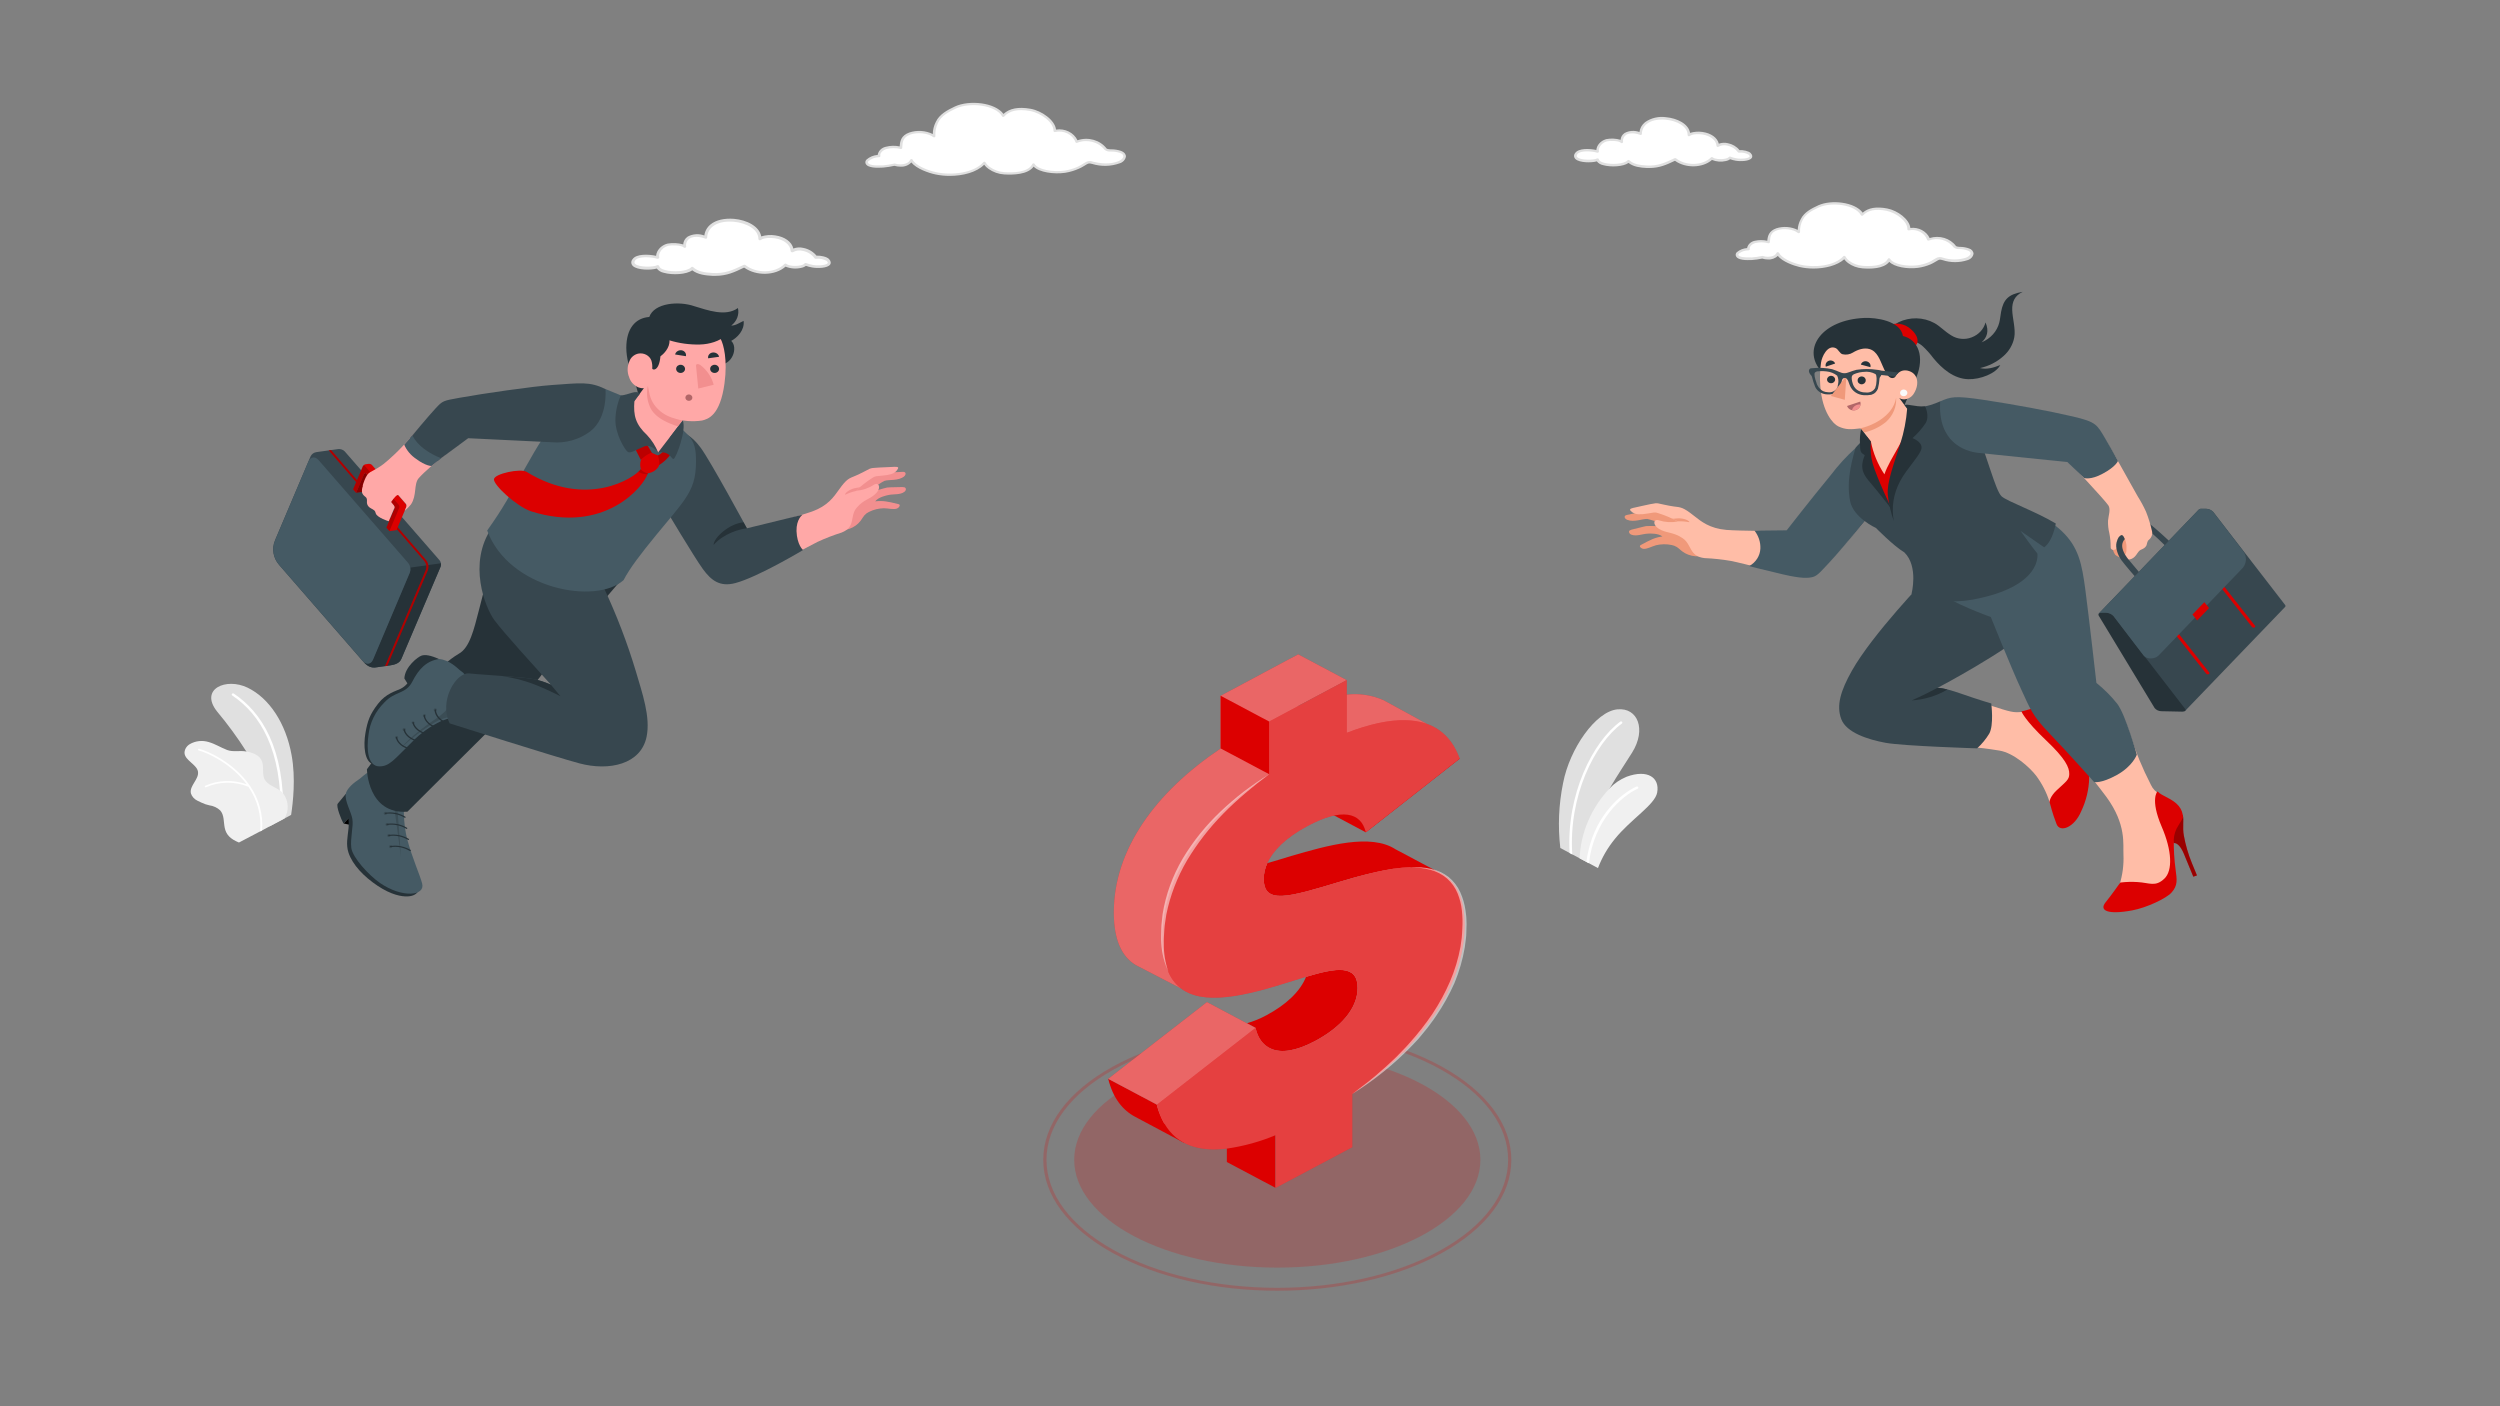 <?xml version="1.0" encoding="utf-8"?>
<!-- Generator: Adobe Illustrator 28.1.0, SVG Export Plug-In . SVG Version: 6.00 Build 0)  -->
<svg version="1.1" id="Layer_1" xmlns="http://www.w3.org/2000/svg" xmlns:xlink="http://www.w3.org/1999/xlink" x="0px" y="0px"
	 viewBox="0 0 1920 1080" style="enable-background:new 0 0 1920 1080;" xml:space="preserve">
<rect x="0" y="0" width="1920" height="1080" fill="#808080" stroke="none"/>
<style type="text/css">
	.st0{fill:#E0E0E0;}
	.st1{fill:#FFFFFF;}
	.st2{fill:#F0F0F0;}
	.st3{opacity:0.2;fill:#DC0000;enable-background:new    ;}
	.st4{opacity:0.2;}
	.st5{fill:#DC0000;}
	.st6{opacity:0.4;fill:#FFFFFF;enable-background:new    ;}
	.st7{opacity:0.25;}
	.st8{opacity:0.5;}
	.st9{fill:#FFBDA7;}
	.st10{fill:#37474F;}
	.st11{fill:#263238;}
	.st12{opacity:0.3;enable-background:new    ;}
	.st13{fill:#455A64;}
	.st14{fill:#F0997A;}
	.st15{fill:#B16668;}
	.st16{fill:#F28F8F;}
	.st17{fill:#FAFAFA;}
	.st18{opacity:0.15;enable-background:new    ;}
	.st19{fill:#FFA8A7;}
	.st20{opacity:0.2;enable-background:new    ;}
	.st21{opacity:0.4;enable-background:new    ;}
</style>
<g id="freepik--Plants--inject-336">
	<g id="freepik--plants--inject-336">
		<path id="elyn96sw43wes" class="st0" d="M1242.22,544.77c-16.81,1.58-36.71,30.3-41.74,56.48c-3.38,16.49-4.11,33.34-2.16,50.02
			l7.1,3.77l2.06,1.11l5.75,3.05l5.08,2.71l1.02,0.53l0.49-8.96l0,0v-0.15l0,0v-1.3c-1.28-13.03,7.12-30.68,16.4-46.53
			c6.22-10.66,12.82-20.38,17.23-27.51C1264.55,560.23,1257.87,543.3,1242.22,544.77z"/>
		<path id="elkxgegfcluf" class="st1" d="M1245.6,555.69c-20.71,15.18-41.14,55.54-38.08,100.56l-2.06-1.11
			c-2.67-45.16,18-85.61,38.89-100.9c0.41-0.32,1.02-0.28,1.37,0.1c0.01,0.02,0.03,0.03,0.04,0.05c0.35,0.39,0.28,0.97-0.15,1.29
			C1245.61,555.68,1245.61,555.68,1245.6,555.69z"/>
		<path id="elg6ev55k0ztq" class="st2" d="M1220.28,662.94L1220.28,662.94l6.96,3.75c3.05-8.05,7.44-15.62,13.01-22.43
			c12.27-15.2,30.82-26.25,32.47-35.63c2.06-11.26-7.21-18.08-23.49-12.09c-5.02,2.05-9.48,5.1-13.06,8.93
			c-14.06,15-22.19,33.94-23.05,53.73l5.08,2.71l1.02,0.53L1220.28,662.94z"/>
		<path id="el8nrrw8zslfw" class="st1" d="M1220.28,662.94L1220.28,662.94c3.99-33.35,25.51-51.79,37.38-57.17
			c0.5-0.22,0.72-0.77,0.49-1.24c-0.23-0.46-0.82-0.66-1.32-0.45c-0.02,0.01-0.03,0.01-0.04,0.02
			c-11.8,5.35-30.52,21.17-36.92,49.36l0,0c-0.66,2.78-1.16,5.59-1.51,8.42l1.02,0.53L1220.28,662.94z"/>
	</g>
	<g id="freepik--plants--inject-336_00000146475358403658113950000004537502327176585891_">
		<path id="el3ig7wjdr9vc" class="st0" d="M223.57,625.86l-5.1,2.73l-11.6,6.16c0-22.35-8.14-41.81-17.67-57.57
			c-6.78-10.7-14.3-20.98-22.52-30.79c-13.66-17.25,6.96-26.27,23.54-18.23s29.34,27.31,33.74,51.83
			C227.19,597.63,225.01,616.58,223.57,625.86z"/>
		<path id="el6gs29m8352o" class="st1" d="M216.34,628.44h0.19c0.55,0.01,1.01-0.39,1.02-0.9c0,0,0,0,0,0
			c1.23-53.03-16.54-80.41-37.96-94.86c-0.44-0.31-1.06-0.23-1.4,0.17c-0.01,0.01-0.01,0.01-0.02,0.02
			c-0.32,0.4-0.24,0.96,0.19,1.25c0.01,0.01,0.03,0.02,0.04,0.03c21.15,14.29,38.38,41.09,37.11,93.35
			C215.5,627.96,215.85,628.35,216.34,628.44z"/>
		<path id="elsktu9m341r" class="st2" d="M218.47,628.59l-11.6,6.16l-5.61,2.99l-1.51,0.79l-16.23,8.53
			c-6.82-2.79-9.81-6.08-10.92-11.22c-0.97-4.61-0.28-9.87-3.53-13.5c-2.25-2.08-5.17-3.44-8.33-3.86
			c-1.04-0.23-2.06-0.51-3.06-0.85c-2.08-0.79-4.11-1.7-6.08-2.71c-2.43-1.17-4.23-3.21-4.99-5.63c-1.32-5.82,6.45-10.87,5.43-16.74
			c-0.46-2.75-3.04-4.88-5.38-7.02c-2.34-2.13-4.8-4.26-4.96-7.29c0.04-2.73,1.57-5.26,4.06-6.74c4.35-2.54,9.72-3.12,14.59-1.58
			c4.94,1.39,9.28,4.26,14.05,6.06s9.81,0.21,14.82,1.19h0.23c4.89,1,10.04,2.79,11.8,7.61s-0.46,10.51,2.55,14.69
			c3.34,4.67,10.44,5.54,13.91,10.21C221.77,615.38,222.05,622.65,218.47,628.59z"/>
		<path id="el4yl2lig69gu" class="st1" d="M201.29,637.73l-1.51,0.79c1.14-12.02-2.02-24.05-9-34.27
			c-10.34-4.3-22.23-4.18-32.47,0.32c-0.11,0.08-0.25,0.11-0.39,0.11c-0.24-0.01-0.45-0.13-0.58-0.32c-0.2-0.31-0.09-0.72,0.26-0.9
			c0.01,0,0.02-0.01,0.02-0.01c9.97-4.43,21.49-4.83,31.79-1.11c-11.87-16.1-30.4-24.37-36.83-25.99c-0.39-0.1-0.61-0.47-0.51-0.83
			c0.1-0.34,0.48-0.55,0.85-0.46c0.01,0,0.02,0.01,0.03,0.01c6.82,1.71,26.72,10.66,38.8,28.17c0.1,0.07,0.17,0.17,0.21,0.28
			C198.97,613.71,202.24,625.7,201.29,637.73z"/>
	</g>
</g>
<g id="freepik--Clouds--inject-336">
	<g id="freepik--Cloud--inject-336">
		<path id="el9w5r5kapzdd" class="st1" d="M1297.09,103.68c0-7.02-8.37-11.9-17.83-12.79c-11.15-0.96-19.09,3.62-19.34,11.71
			c-7.31-2.77-15-1-14.42,6.4c-1.9-2-9-1.96-11.6-1.39c-2.8,0.73-5.12,2.54-6.35,4.97c-0.6,1.18-0.83,2.48-0.65,3.77
			c-4.27-1.28-13.91-2.13-16.23,1.54c-4.31,6.4,12.89,6.59,16.37,4.65c0.72,4.97,19.23,5.8,23.7,1.19
			c3.48,3.24,8.51,3.97,13.91,4.26c9.14,0.49,14.75-2.35,21.89-5.71c7.77,6.06,21.2,6.16,28.18-0.75c1.79,1.54,6.7,2.03,10.64,1.15
			c2.57-0.55,3.18-1.58,3.18-1.58c1.49,0.59,3.05,1.04,4.64,1.32c5.08,0.98,14.52,0,10.55-4.26c-2.44-1.57-5.42-2.24-8.37-1.9
			c-2.2-3.99-11.09-7.78-16.23-4.39c-0.21-4.86-5.01-8.66-11.8-9.62C1305.21,101.97,1299.76,101.7,1297.09,103.68z"/>
		<path id="el3krvtpprkt3" class="st0" d="M1266.71,129.03h-2.11c-4.64-0.26-9.97-0.81-13.91-3.9c-4.04,2.92-13.54,3.39-19.5,1.71
			c-1.95-0.38-3.68-1.42-4.82-2.92c-3.99,1.19-13.29,1.17-16.37-1.71c-1.39-1.28-1.5-3.33-0.26-4.73
			c2.55-3.77,11.15-3.41,16.23-2.28c0.08-0.99,0.35-1.95,0.79-2.86c1.35-2.72,3.94-4.75,7.07-5.54c3.59-0.64,7.3-0.44,10.78,0.58
			c0.12-2.08,1.25-4.01,3.08-5.25c3.47-1.86,7.69-2.13,11.41-0.72c0.34-2.92,1.87-5.61,4.27-7.55c4.55-3.25,10.35-4.64,16.05-3.86
			c8.65,0.77,17.44,5.1,18.55,12.07c3.09-0.95,6.38-1.2,9.6-0.72c6.66,0.96,11.46,4.5,12.48,9.02c2.26-0.84,4.75-0.97,7.1-0.36
			c3.52,0.73,6.64,2.6,8.79,5.27c2.57-0.19,7.1,0.68,8.63,2.3c1.53,1.62,1.32,2.94,0.81,3.71c-1.69,2.64-8.84,2.77-12.36,2.13
			c-1.46-0.25-2.88-0.62-4.27-1.11c-0.93,0.69-2.03,1.16-3.2,1.36c-3.58,0.86-7.38,0.57-10.76-0.83c-7.12,6.27-20.2,6.59-28.43,0.64
			l-0.28,0.13C1279.98,126.49,1274.6,129.03,1266.71,129.03z M1250.71,122.83c0.27,0.01,0.53,0.1,0.72,0.28
			c3.08,2.88,7.54,3.67,13.29,3.99c8.49,0.47,13.78-2.13,20.48-5.2l0.88-0.41c0.37-0.18,0.82-0.12,1.14,0.13
			c7.63,5.95,20.39,5.63,26.76-0.68c0.18-0.19,0.44-0.3,0.72-0.3c0.27-0.03,0.54,0.06,0.72,0.26c1.34,1.15,5.77,1.79,9.69,0.92
			c2.02-0.43,2.55-1.13,2.55-1.15c0.28-0.39,0.83-0.54,1.3-0.36c1.46,0.56,2.97,0.97,4.52,1.24c3.92,0.77,9.28,0.13,10.18-1.19
			c0.28-0.43-0.19-1.07-0.6-1.51c-2.19-1.29-4.79-1.85-7.37-1.58c-0.46,0.09-0.93-0.12-1.14-0.51c-1.83-2.5-4.64-4.25-7.84-4.88
			c-2.3-0.66-4.8-0.36-6.84,0.81c-0.45,0.31-1.09,0.22-1.43-0.2c-0.12-0.15-0.19-0.33-0.2-0.52c-0.19-4.26-4.64-7.8-10.95-8.7
			c-2.32-0.34-7.31-0.51-9.51,1.17c-0.43,0.33-1.08,0.27-1.44-0.13c-0.15-0.17-0.23-0.38-0.23-0.6c0-6.78-8.53-11.05-16.91-11.77
			c-6.12-0.53-11.27,0.64-14.54,3.28c-2.35,1.93-3.69,4.69-3.66,7.59c-0.01,0.31-0.18,0.6-0.46,0.77c-0.3,0.15-0.65,0.15-0.95,0
			c-4.17-1.58-8.3-1.54-10.74,0c-1.78,1.27-2.67,3.33-2.32,5.37c0.05,0.41-0.21,0.79-0.63,0.94c-0.41,0.16-0.88,0.06-1.16-0.26
			c-1.44-1.51-7.95-1.66-10.53-1.09c-2.49,0.65-4.56,2.26-5.66,4.41c-0.55,1.03-0.75,2.19-0.58,3.33c0.03,0.32-0.12,0.63-0.39,0.83
			c-0.27,0.19-0.62,0.26-0.95,0.17c-4.22-1.28-13.17-1.81-15.17,1.11c-0.88,1.32-0.49,1.98,0,2.41c2.64,2.45,12.71,2.13,15,0.94
			c0.31-0.14,0.67-0.14,0.97,0c0.3,0.14,0.51,0.41,0.56,0.72c0.16,0.96,1.53,1.88,3.8,2.52c5.66,1.6,15.31,1.07,18.14-1.81
			c0.18-0.2,0.46-0.32,0.74-0.32L1250.71,122.83z"/>
	</g>
	<g id="freepik--cloud--inject-336">
		<path id="ela5sx8aa1coo" class="st1" d="M583.57,183.47c0-7.87-9.28-13.33-19.97-14.24c-12.48-1.09-21.36,4.03-21.64,13.09
			c-8.19-3.09-16.79-1.11-16.23,7.14c-2.13-2.26-10.06-2.13-12.92-1.56c-3.14,0.81-5.74,2.84-7.12,5.57
			c-0.7,1.32-0.96,2.81-0.74,4.26c-4.78-1.43-15.58-2.3-18.3,1.71c-4.82,7.16,14.42,7.38,18.32,5.22c0.81,5.57,21.52,6.4,26.53,1.34
			c3.92,3.62,9.53,4.41,15.61,4.75c10.23,0.55,16.51-2.62,24.51-6.4c8.67,6.76,23.7,6.89,31.54-0.85c1.99,1.73,7.49,2.26,11.9,1.3
			c2.9-0.64,3.57-1.77,3.57-1.77c1.71,0.67,3.49,1.16,5.31,1.47c5.66,1.09,16.23,0,11.8-4.78c-1.51-1.6-6.96-2.6-9.39-2.13
			c-2.46-4.48-12.41-8.72-18.11-4.95c-0.23-5.42-5.61-9.66-13.22-10.66C592.59,181.55,586.47,181.25,583.57,183.47z"/>
		<path id="elighpvlfltt" class="st0" d="M549.48,211.85c-0.74,0-1.53,0-2.32,0c-5.26-0.28-11.18-0.9-15.54-4.26
			c-4.5,3.28-15.14,3.82-21.82,1.92c-2.19-0.42-4.11-1.59-5.38-3.28c-4.48,1.36-14.89,1.32-18.34-1.88
			c-1.56-1.44-1.68-3.74-0.28-5.31c2.85-4.26,12.48-3.82,18.07-2.56c0.08-1.11,0.38-2.19,0.88-3.2c1.51-3.04,4.4-5.32,7.91-6.2
			c4.02-0.71,8.16-0.49,12.06,0.64c0.09-2.39,1.36-4.61,3.46-6.03c3.88-2.1,8.6-2.41,12.76-0.83c0.38-3.29,2.09-6.33,4.78-8.53
			c4.15-3.35,10.53-4.86,18.02-4.26c9.69,0.83,19.53,5.69,20.87,13.5c3.45-1.08,7.14-1.36,10.74-0.81
			c7.44,1.07,12.82,5.03,13.91,10.11c2.52-0.96,5.33-1.11,7.95-0.43c3.95,0.83,7.44,2.92,9.86,5.91c2.88-0.23,7.93,0.77,9.62,2.58
			s1.48,3.28,0.93,4.14c-1.9,2.99-9.9,3.11-13.91,2.35c-1.63-0.28-3.23-0.69-4.78-1.24c-1.04,0.78-2.27,1.31-3.59,1.54
			c-4.01,0.94-8.25,0.61-12.04-0.94c-7.95,7.04-22.61,7.38-31.82,0.72l-0.3,0.13C564.26,208.99,558.32,211.83,549.48,211.85z
			 M531.6,204.9c0.31,0.01,0.6,0.12,0.81,0.32c3.46,3.2,8.44,4.09,14.87,4.44c9.51,0.53,15.42-2.26,22.94-5.8l0.97-0.45
			c0.41-0.21,0.92-0.16,1.28,0.13c8.53,6.65,22.82,6.4,29.94-0.77c0.21-0.2,0.5-0.33,0.81-0.34c0.31-0.01,0.61,0.1,0.83,0.3
			c1.48,1.28,6.45,2,10.83,1.04c2.32-0.49,2.85-1.28,2.85-1.3c0.31-0.44,0.93-0.62,1.46-0.41c1.63,0.63,3.34,1.09,5.08,1.39
			c4.36,0.85,10.44,0.13,11.39-1.34c0.3-0.47-0.21-1.17-0.7-1.68c-2.45-1.41-5.36-2.01-8.23-1.68c-0.52,0.11-1.06-0.12-1.3-0.55
			c-2.03-2.81-5.18-4.77-8.77-5.48c-2.58-0.72-5.37-0.38-7.65,0.94c-0.37,0.19-0.82,0.19-1.18,0c-0.38-0.18-0.63-0.53-0.65-0.92
			c-0.19-4.82-5.1-8.72-12.22-9.74c-2.6-0.36-8.19-0.58-10.64,1.32c-0.35,0.25-0.83,0.3-1.23,0.13c-0.39-0.17-0.65-0.54-0.65-0.94
			c0-7.59-9.55-12.37-18.95-13.2c-6.82-0.58-12.59,0.72-16.23,3.71c-2.6,2.13-4.09,5.16-4.13,8.36c-0.01,0.34-0.2,0.66-0.51,0.85
			c-0.33,0.17-0.74,0.17-1.07,0c-4.64-1.75-9.28-1.73-12.01,0c-1.97,1.43-2.94,3.73-2.55,6.01c0.05,0.58-0.41,1.08-1.04,1.13
			c-0.36,0.03-0.72-0.11-0.96-0.36c-1.62-1.68-8.91-1.86-11.8-1.22c-2.78,0.73-5.08,2.54-6.31,4.95c-0.63,1.21-0.84,2.56-0.6,3.88
			c0.04,0.35-0.12,0.7-0.42,0.92c-0.3,0.23-0.71,0.3-1.09,0.19c-4.64-1.43-14.75-2.03-16.95,1.26c-1,1.47-0.56,2.13,0,2.69
			c2.95,2.75,14.24,2.47,16.79,1.04c0.34-0.16,0.75-0.16,1.09,0c0.35,0.15,0.59,0.46,0.65,0.81c0.16,1.07,1.72,2.13,4.24,2.81
			c6.33,1.79,17.14,1.19,20.29-2.13c0.22-0.22,0.52-0.35,0.83-0.36L531.6,204.9z"/>
	</g>
	<g id="freepik--cloud--inject-336_00000133496767622320723640000009069455458800140672_">
		<path id="elofj8bj7cegc" class="st1" d="M1511.66,191.53c-2.23-0.76-4.58-1.16-6.96-1.19c-2.32-0.17-2.97-0.58-3.41-1.02
			c-4.46-5.97-12.85-8.26-20.13-5.5c-2.05-5.84-8.62-9.26-15.12-7.87c0.26-6.4-8.77-13.45-16.86-14.93
			c-7.75-1.51-14.52-0.9-18.95,3.82c-4.75-8.53-23.33-10.92-33.4-6.4c-5.77,2.58-10.67,5.25-13.08,10.13
			c-1.59,3.01-2.33,6.34-2.18,9.68c-3.92-3.18-11.76-4.03-17-2.13c-5.64,2-6.08,5.93-6.35,9.89c-3.35-0.88-6.89-0.94-10.27-0.17
			c-3.55,0.98-5.59,3.54-5.1,5.61c-2.83-0.15-9.53,1.96-8.74,4.69c0.86,3.05,8.51,2.75,11.36,2.64c2.69-0.2,5.37-0.59,8-1.15
			c1.33,0.47,2.75,0.72,4.17,0.72c4.87,0,6.96-1.94,7.72-3.62c2.32,4.61,10.83,8.12,16.81,9.53c11.27,2.64,27.2,1.02,34.16-6.72
			c0.81,1.46,1.95,2.75,3.34,3.77c2.99,2.2,6.62,3.55,10.44,3.88c4.64,0.38,17.05,0.94,20.55-5.82c2.48,4.5,13.52,6.55,21.94,5.44
			c3.26-0.45,6.43-1.33,9.42-2.6c1.85-0.91,3.66-1.91,5.4-2.99c1.38-0.86,3.15-0.97,4.64-0.3c5.97,1.88,12.47,1.82,18.39-0.19
			C1515.09,196.96,1516.06,193.36,1511.66,191.53z"/>
		<path id="elg7pm3mq0ppw" class="st0" d="M1392.8,206.24c-3.67,0.02-7.32-0.38-10.88-1.19c-4.64-1.11-13.03-4.09-16.58-8.53
			c-1.96,1.97-4.81,2.99-7.7,2.75c-1.45-0.01-2.9-0.24-4.27-0.68c-2.58,0.56-5.21,0.93-7.86,1.11c-3.78,0.15-11.36,0.41-12.41-3.35
			c-0.26-0.93,0.01-1.92,0.72-2.62c2.17-1.87,4.97-3,7.93-3.22c0.56-2.79,2.9-5,5.91-5.59c3.16-0.72,6.46-0.72,9.62,0
			c0.3-3.52,1.11-7.55,6.96-9.6c5.41-1.72,11.36-1.27,16.4,1.24c0.12-2.88,0.91-5.7,2.32-8.27c2.62-5.33,8.14-8.15,13.57-10.66
			c10.13-4.52,28.08-2.43,34.02,5.71c4.29-3.82,10.53-4.84,18.97-3.2c7.93,1.56,16.91,8.21,17.63,14.93
			c6.27-0.77,12.33,2.39,14.82,7.74c7.48-2.37,15.77,0.14,20.25,6.14c0,0,0.46,0.47,2.67,0.64h0.63c2.3,0.04,4.58,0.45,6.73,1.22
			l0,0c1.96,0.55,3.33,2.17,3.43,4.05c-0.37,2.34-2.18,4.27-4.64,4.95c-6.16,2.02-12.9,2.02-19.06,0c-2.02-0.58-2.46-0.55-3.78,0.19
			l-1.79,1.04c-1.18,0.74-2.42,1.41-3.71,1.98c-3.08,1.32-6.35,2.23-9.72,2.69c-8.05,1.07-18.16-0.6-22.01-4.63
			c-4.27,5.5-14.63,5.52-20.71,5.01c-4.02-0.34-7.85-1.76-10.99-4.09c-1.11-0.83-2.08-1.81-2.88-2.9
			C1410.87,203.98,1401.68,206.24,1392.8,206.24z M1365.37,193.66c0.39,0.01,0.75,0.21,0.93,0.53c2.09,4.07,9.83,7.53,16.23,9.02
			c11.11,2.62,26.53,0.94,33.12-6.4c0.21-0.25,0.56-0.38,0.9-0.34c0.35,0.05,0.65,0.25,0.81,0.53c0.74,1.35,1.79,2.53,3.08,3.45
			c2.83,2.07,6.26,3.34,9.86,3.67c4.82,0.41,16.42,0.72,19.53-5.29c0.16-0.32,0.52-0.53,0.9-0.53c0.39,0.01,0.74,0.2,0.93,0.51
			c2.32,4.09,12.89,5.97,20.87,4.93c3.15-0.43,6.22-1.28,9.11-2.52c1.14-0.55,2.24-1.17,3.29-1.86c0.58-0.36,1.18-0.72,1.86-1.09
			c1.62-1,3.69-1.15,5.45-0.38c5.71,1.83,11.93,1.83,17.65,0c2.11-0.81,3.46-2.13,3.48-3.24c0.02-1.11-0.77-1.71-2.32-2.3l0,0
			c-1.92-0.67-3.95-1.03-6.01-1.07h-0.65c-1.51,0.08-2.99-0.41-4.1-1.34c-4.18-5.63-12.07-7.8-18.92-5.2
			c-0.52,0.2-1.12-0.02-1.34-0.49c-0.02-0.05-0.04-0.1-0.05-0.14c-1.91-5.35-7.95-8.47-13.91-7.19c-0.55,0.11-1.09-0.22-1.21-0.73
			c-0.02-0.07-0.02-0.14-0.02-0.21c0.23-6.03-8.6-12.62-16.05-14.09c-8.33-1.62-14.19-0.47-17.97,3.52
			c-0.23,0.24-0.56,0.36-0.9,0.32c-0.34-0.05-0.63-0.24-0.79-0.51c-4.48-8.08-22.4-10.3-32-5.99c-5.31,2.37-10.27,4.9-12.62,9.66
			c-1.52,2.89-2.23,6.09-2.06,9.3c-0.01,0.37-0.26,0.7-0.63,0.85c-0.36,0.16-0.79,0.1-1.09-0.15c-3.5-2.84-10.97-3.77-15.96-2
			c-4.99,1.77-5.19,4.8-5.52,9.06c-0.01,0.28-0.16,0.55-0.42,0.7c-0.25,0.17-0.56,0.22-0.86,0.15c-3.16-0.85-6.52-0.91-9.72-0.17
			c-3.18,0.85-4.75,3.01-4.41,4.5c0.06,0.29-0.02,0.59-0.23,0.81c-0.21,0.22-0.52,0.34-0.83,0.32c-2.7,0.05-5.29,0.96-7.35,2.56
			c-0.42,0.47-0.39,0.77-0.32,0.94c0.42,1.51,3.85,2.13,10.2,1.96c2.68-0.19,5.34-0.57,7.95-1.13c0.22-0.06,0.45-0.06,0.67,0
			c1.18,0.4,2.43,0.61,3.69,0.64c3.48,0,5.89-1.11,6.79-3.05c0.16-0.34,0.52-0.57,0.93-0.58L1365.37,193.66z"/>
	</g>
	<g id="freepik--cloud--inject-336_00000018204300582966839580000000109282023641782919_">
		<path id="elnrtlh1bglqd" class="st1" d="M860.52,116.71c-2.48-0.79-5.1-1.18-7.72-1.17c-2.48-0.13-3.29-0.58-3.78-1.07
			c-5.05-6.41-14.27-8.73-22.17-5.59c-2.42-6.33-9.7-9.9-16.77-8.23c0-7.12-9.93-14.58-18.85-16.16
			c-8.56-1.51-15.96-0.68-20.71,4.56c-5.4-9.25-25.86-11.51-36.8-6.4c-6.28,2.94-11.6,5.97-14.12,11.36
			c-1.66,3.34-2.41,7-2.16,10.66c-4.38-3.41-13.03-4.26-18.72-2.13c-6.17,2.3-6.54,6.61-6.75,10.98c-3.7-0.92-7.6-0.92-11.29,0
			c-3.87,1.13-6.05,3.99-5.47,6.25c-3.08,0-10.39,2.32-9.49,5.31c1.02,3.35,9.42,2.86,12.55,2.71c2.95-0.29,5.88-0.76,8.77-1.43
			c1.49,0.48,3.06,0.72,4.64,0.7c5.36-0.13,7.58-2.28,8.4-4.12c2.71,5.01,12.11,8.68,18.69,10.11c12.43,2.69,29.89,0.6,37.34-8.04
			c0.93,1.59,2.22,2.98,3.78,4.07c3.35,2.37,7.38,3.78,11.6,4.05c5.1,0.34,18.74,0.7,22.43-6.8c2.83,4.88,15,6.91,24.21,5.54
			c3.56-0.57,7.02-1.59,10.27-3.05c2.02-1.03,3.98-2.16,5.87-3.39c1.48-0.98,3.42-1.14,5.06-0.41c6.57,2,13.68,1.87,20.15-0.38
			C864.39,122.61,865.39,118.63,860.52,116.71z"/>
		<path id="el29ijwt6qr3o" class="st0" d="M729.33,135.09c-3.66,0.01-7.31-0.36-10.88-1.11c-5.26-1.13-14.56-4.26-18.55-9.23
			c-2.07,2.26-5.19,3.47-8.4,3.26c-1.57-0.01-3.14-0.23-4.64-0.66c-2.83,0.65-5.72,1.11-8.63,1.36c-3.78,0.21-12.31,0.66-13.54-3.33
			c-0.27-0.98,0-2.01,0.72-2.77c2.34-2.09,5.4-3.38,8.65-3.65c0.49-3.07,2.97-5.55,6.26-6.25c3.47-0.9,7.13-0.99,10.64-0.26
			c0.23-3.88,0.97-8.36,7.31-10.66c5.94-2.01,12.53-1.59,18.11,1.15c0.02-3.22,0.82-6.4,2.32-9.32c2.74-5.84,8.72-9.04,14.59-11.81
			c11.02-5.18,30.82-3.2,37.38,5.69c4.64-4.26,11.39-5.61,20.76-3.97c8.74,1.56,18.76,8.72,19.6,15.99
			c6.89-1.06,13.69,2.32,16.49,8.21c8.13-2.8,17.29-0.23,22.33,6.27c0.14,0.13,0.58,0.55,3.06,0.68h0.7c2.5,0,4.98,0.41,7.33,1.19
			c3.27,1.3,3.78,3.22,3.78,4.26c-0.37,2.53-2.32,4.64-4.99,5.37c-6.69,2.37-14.07,2.52-20.87,0.43c-2.32-0.58-2.81-0.53-4.29,0.32
			l-1.92,1.17c-1.28,0.8-2.62,1.51-4.01,2.13c-3.34,1.5-6.89,2.56-10.55,3.16c-8.7,1.28-20.08-0.38-24.28-4.75
			c-4.43,6.23-15.89,6.4-22.59,6.01c-4.39-0.28-8.59-1.77-12.06-4.26c-1.29-0.9-2.41-1.99-3.32-3.22
			C750.04,132.4,739.44,135.09,729.33,135.09z M699.97,122.1c0.37,0.01,0.71,0.19,0.88,0.49c2.32,4.48,11.04,8.12,18.04,9.64
			c12.29,2.67,29.27,0.51,36.34-7.72c0.21-0.23,0.53-0.36,0.86-0.34c0.33,0.03,0.62,0.22,0.77,0.49c0.88,1.45,2.08,2.71,3.53,3.71
			c3.18,2.24,7,3.58,10.99,3.86c6.66,0.45,18.27,0.23,21.45-6.27c0.16-0.31,0.49-0.52,0.86-0.53c0.38-0.03,0.74,0.16,0.9,0.47
			c2.6,4.5,14.38,6.4,23.19,5.1c3.47-0.55,6.84-1.55,10-2.99c1.31-0.63,2.58-1.34,3.78-2.13c0.63-0.41,1.28-0.81,2.02-1.22
			c1.7-1.12,3.92-1.32,5.82-0.51c5.22,1.32,12.82,2.37,19.5-0.34c2.32-0.98,3.83-2.41,3.83-3.75s-0.93-1.96-2.6-2.62l0,0
			c-2.14-0.7-4.4-1.06-6.68-1.04h-0.7c-1.62,0.11-3.22-0.37-4.45-1.34c-4.75-6.15-13.54-8.39-21.06-5.37
			c-0.26,0.11-0.55,0.11-0.81,0c-0.26-0.11-0.44-0.32-0.51-0.58c-2.25-5.9-9.04-9.24-15.63-7.7c-0.52,0.12-1.05-0.18-1.18-0.66
			c-0.02-0.07-0.03-0.14-0.03-0.22c0.12-6.67-9.79-13.82-18.07-15.29c-9.28-1.64-15.7-0.23-19.78,4.26
			c-0.21,0.24-0.53,0.36-0.86,0.32c-0.32-0.02-0.6-0.2-0.74-0.47c-5.17-8.83-25-10.94-35.51-5.99c-5.8,2.73-11.2,5.61-13.68,10.92
			c-1.6,3.23-2.31,6.78-2.06,10.32c-0.01,0.51-0.46,0.91-1.01,0.91c-0.22,0-0.44-0.07-0.62-0.2c-3.94-3.09-12.22-3.97-17.72-1.92
			c-5.5,2.05-5.89,5.5-6.12,10.21c-0.02,0.26-0.16,0.5-0.39,0.66c-0.22,0.17-0.51,0.23-0.79,0.17c-3.53-0.88-7.25-0.88-10.78,0
			c-3.55,1.02-5.26,3.5-4.82,5.2c0.12,0.48-0.22,0.96-0.74,1.07c-0.08,0.02-0.17,0.02-0.26,0.02c-3.01,0.09-5.9,1.15-8.14,3.01
			c-0.34,0.3-0.48,0.75-0.37,1.17c0.53,1.73,4.36,2.41,11.41,2.13c2.95-0.27,5.87-0.74,8.74-1.41c0.2-0.06,0.42-0.06,0.63,0
			c1.34,0.42,2.74,0.63,4.15,0.62c5.22-0.13,6.96-2.28,7.51-3.56c0.14-0.33,0.49-0.55,0.88-0.55L699.97,122.1z"/>
	</g>
</g>
<g id="freepik--money-symbol--inject-336">
	<g id="freepik--shadow--inject-336_00000028306554199250374020000006618365601568606883_">
		<g id="elnzwmkd8tw0d">
			<ellipse class="st3" cx="980.97" cy="890.74" rx="155.98" ry="82.79"/>
		</g>
		<g id="elbw5275mmuk">
			<g class="st4">
				<path id="ela17bq58ws0u" class="st5" d="M980.97,991.28c-45.94,0-91.88-9.74-126.86-29.23c-34.11-19-52.9-44.33-52.88-71.3
					c0.02-26.97,18.76-52.3,52.88-71.3c69.94-39,183.77-39,253.71,0l0,0c34.09,19.02,52.88,44.33,52.88,71.32
					s-18.78,52.3-52.88,71.3C1072.85,981.53,1026.91,991.28,980.97,991.28z M980.97,792.43c-45.5,0-90.96,9.64-125.58,28.93
					c-33.35,18.57-51.69,43.22-51.69,69.38c0,26.16,18.34,50.79,51.67,69.36c69.27,38.59,181.93,38.59,251.18,0
					c33.33-18.57,51.69-43.2,51.69-69.36s-18.37-50.81-51.69-69.38C1071.93,802.06,1026.45,792.43,980.97,792.43L980.97,792.43z"/>
			</g>
		</g>
	</g>
	<g id="freepik--money-sign--inject-336">
		<polygon id="elt5j8i8f7s6" class="st5" points="1048.94,639.22 1011.65,619.39 1083.78,562.85 1121.04,582.63 		"/>
		<path id="elwnzdn4sa9d" class="st5" d="M1071.83,652.29c-19.06-12.43-52.18-3.05-80.19,5.1c-6.75,2.13-12.85,3.92-18.34,5.48
			c-1.78,3.77-2.71,7.83-2.76,11.94c0,19.96,18.41,14.52,58.44,2.41c13.49-4.26,27.3-7.6,41.33-10c1.23,10.15,8.91,19.38,38.82,4.88
			L1071.83,652.29z"/>
		<polygon id="eldv9mg3zzc0n" class="st5" points="979.49,912.21 942.22,892.43 942.22,851.94 979.49,871.79 		"/>
		<path id="elduwbmukfnr" class="st5" d="M1042.64,758.63c0,16.08-13.17,30.43-32.63,40.85c-31.08,16.59-43.16,3.09-45.8-10.13
			l-6.56-3.5c5.28-1.52,10.35-3.6,15.1-6.2c14.73-7.89,25.83-18.06,30.33-29.51C1026.08,743.19,1042.64,740.48,1042.64,758.63z"/>
		<path id="elr2dv1bh5fea" class="st5" d="M904.02,857.78c-4.12-2.21-8.85-3.27-13.61-3.05c-0.74-2.03-1.41-4.14-1.99-6.4
			l-37.31-19.81c3.69,14.93,11.11,24.16,20.87,29.28l0,0l37.11,19.77C909.08,877.57,915.5,864.67,904.02,857.78z"/>
		<path id="elrz3i6ilgdsk" class="st5" d="M1028.98,677.22c-40.03,12.11-58.44,17.55-58.44-2.41c0.05-4.11,0.98-8.17,2.76-11.94
			c-27.32,7.76-40.03,8.74-40.03-7.85c0-12.2,8.95-27.23,33.63-40.51c26.37-14.07,41.09-10.77,44.76,4.8l72.12-56.55
			c-0.3-0.85-0.67-1.62-1.02-2.45c4.49-0.9,8.81-2.43,12.8-4.52l-29.73-16.25c-0.93-0.55-1.88-1.07-2.85-1.56l-0.44-0.23l0,0
			c-8.8-3.91-18.64-5.39-28.34-4.26c-12.88,1.34-25.45,4.52-37.27,9.42v-0.72l37.38-19.83l-37.29-19.81l0,0l-25.32,13.5
			l-34.21,18.29l0,0v40.51c-50.51,33.8-82.07,78-82.07,125.8c0,21.77,6.4,34.12,16.7,40.41l0,0l0.49,0.26
			c0.88,0.51,1.81,0.98,2.74,1.41l31.19,16.16c0.88-4.38,0.22-8.91-1.88-12.92c9.9-1.19,19.66-3.15,29.2-5.86
			c37.92-10.55,71.57-27.1,71.57-1.26c-0.02,3.88-0.8,7.72-2.32,11.34c23.01-6.91,39.56-9.62,39.56,8.53
			c0,16.08-13.17,30.43-32.63,40.85c-31.08,16.59-43.14,3.09-45.8-10.13l0,0l-6.56-3.5l-30.73-16.33l-75.83,58.91l37.27,19.79
			c1.21,5.06,3.13,9.96,5.73,14.56c14.56,0.21,31.26-4.26,48.08-10.94v16.38l58.97-7.33v-40.51
			c51.02-34.61,86.29-81.24,86.29-129.96c0.28-8.32-1.15-16.61-4.22-24.44C1066.34,666.41,1046.6,672.06,1028.98,677.22z"/>
		<g id="el2fl891a6fbf">
			<path class="st6" d="M1028.98,677.22c-40.03,12.11-58.44,17.55-58.44-2.41c0.05-4.11,0.98-8.17,2.76-11.94
				c-27.32,7.76-40.03,8.74-40.03-7.85c0-12.2,8.95-27.23,33.63-40.51c26.37-14.07,41.09-10.77,44.76,4.8l72.12-56.55
				c-0.3-0.85-0.67-1.62-1.02-2.45c4.49-0.9,8.81-2.43,12.8-4.52l-29.73-16.25c-0.93-0.55-1.88-1.07-2.85-1.56l-0.44-0.23l0,0
				c-8.8-3.91-18.64-5.39-28.34-4.26c-12.88,1.34-25.45,4.52-37.27,9.42v-0.72l37.38-19.83l-37.29-19.81l0,0l-25.32,13.5
				l-34.21,18.29l0,0v40.51c-50.51,33.8-82.07,78-82.07,125.8c0,21.77,6.4,34.12,16.7,40.41l0,0l0.49,0.26
				c0.88,0.51,1.81,0.98,2.74,1.41l31.19,16.16c0.88-4.38,0.22-8.91-1.88-12.92c9.9-1.19,19.66-3.15,29.2-5.86
				c37.92-10.55,71.57-27.1,71.57-1.26c-0.02,3.88-0.8,7.72-2.32,11.34c23.01-6.91,39.56-9.62,39.56,8.53
				c0,16.08-13.17,30.43-32.63,40.85c-31.08,16.59-43.14,3.09-45.8-10.13l0,0l-6.56-3.5l-30.73-16.33l-75.83,58.91l37.27,19.79
				c1.21,5.06,3.13,9.96,5.73,14.56c14.56,0.21,31.26-4.26,48.08-10.94v16.38l58.97-7.33v-40.51
				c51.02-34.61,86.29-81.24,86.29-129.96c0.28-8.32-1.15-16.61-4.22-24.44C1066.34,666.41,1046.6,672.06,1028.98,677.22z"/>
		</g>
		<path id="eleiyyx4rs6cg" class="st5" d="M1083.22,666.07c-16.88,0.34-36.62,5.99-54.24,11.15c-40.03,12.11-58.44,17.55-58.44-2.41
			c0.05-4.11,0.98-8.17,2.76-11.94c4.27-9.32,13.8-19.34,30.94-28.49c26.3-14.05,41.02-10.66,44.71,4.84l72.1-56.59
			c-6.96-19.19-20.87-29.08-41.74-29.49c-12.52-0.3-27.6,2.9-44.99,9.66v-40.51l-37.27,19.92l-22.17,11.86v40.51
			c-50.53,33.86-82.12,78.04-82.12,125.8c-0.31,8.86,1.22,17.7,4.5,26.03c11.15,25.59,41.74,22.11,73.91,13.41
			c11.29-3.11,22.26-6.78,32.03-9.7c23.01-6.91,39.56-9.62,39.56,8.53c0,16.08-13.17,30.43-32.63,40.85
			c-31.08,16.59-43.16,3.09-45.8-10.13l-75.79,59c1.21,5.06,3.13,9.96,5.73,14.56c9.88,17.06,27.5,21.68,48.08,19.19
			c12.87-1.86,25.41-5.32,37.27-10.3v40.51l58.93-31.28v-40.81c51.02-34.56,86.29-81.2,86.29-129.94
			C1124.76,675.24,1106.64,665.58,1083.22,666.07z"/>
		<g id="elxyuw8eah1l">
			<g class="st7">
				<path id="el3q8xqsbl904" class="st1" d="M1083.22,666.07c-16.88,0.34-36.62,5.99-54.24,11.15
					c-40.03,12.11-58.44,17.55-58.44-2.41c0.05-4.11,0.98-8.17,2.76-11.94c4.27-9.32,13.8-19.34,30.94-28.49
					c26.3-14.05,41.02-10.66,44.71,4.84l72.1-56.59c-6.96-19.19-20.87-29.08-41.74-29.49c-12.52-0.3-27.6,2.9-44.99,9.66v-40.51
					l-37.27,19.92l-22.17,11.86v40.51c-50.53,33.86-82.12,78.04-82.12,125.8c-0.31,8.86,1.22,17.7,4.5,26.03
					c11.15,25.59,41.74,22.11,73.91,13.41c11.29-3.11,22.26-6.78,32.03-9.7c23.01-6.91,39.56-9.62,39.56,8.53
					c0,16.08-13.17,30.43-32.63,40.85c-31.08,16.59-43.16,3.09-45.8-10.13l-75.79,59c1.21,5.06,3.13,9.96,5.73,14.56
					c9.88,17.06,27.5,21.68,48.08,19.19c12.87-1.86,25.41-5.32,37.27-10.3v40.51l58.93-31.28v-40.81
					c51.02-34.56,86.29-81.2,86.29-129.94C1124.76,675.24,1106.64,665.58,1083.22,666.07z"/>
			</g>
		</g>
		<g id="elgwt183dda1">
			<g class="st8">
				<path id="el4mu6iv85ne9" class="st1" d="M1038.42,840.25c7.89-5.97,15.82-11.86,23.05-18.49c3.76-3.13,7.19-6.59,10.78-9.89
					c1.72-1.71,3.39-3.48,5.08-5.22c1.69-1.75,3.39-3.48,4.94-5.31c6.48-7.17,12.43-14.74,17.81-22.64
					c5.27-7.93,9.79-16.25,13.52-24.88c3.7-8.63,6.4-17.59,8.07-26.74l0.95-6.89c0.28-2.3,0.28-4.63,0.44-6.95
					c0-1.15,0.16-2.3,0.14-3.48v-3.45c0-2.32-0.28-4.61-0.46-6.93c-0.47-4.57-1.6-9.07-3.36-13.37c-1.74-4.28-4.5-8.15-8.07-11.32
					c-3.66-3.16-8.1-5.45-12.94-6.7c-4.9-1.25-9.96-1.89-15.05-1.92c5.13-0.33,10.29,0.04,15.31,1.09c5.13,1.07,9.9,3.27,13.91,6.4
					c3.9,3.25,6.97,7.25,8.97,11.73c1.99,4.44,3.33,9.1,3.99,13.86c0.28,2.37,0.7,4.73,0.72,7.12c0.14,2.37,0.14,4.75,0,7.12
					c-0.14,2.37,0,4.75-0.37,7.12l-0.9,7.08c-1.59,9.39-4.26,18.61-7.95,27.48c-3.9,8.77-8.62,17.22-14.1,25.25
					c-1.3,2.13-2.85,3.94-4.27,5.93c-1.41,1.98-2.88,3.9-4.48,5.76l-4.64,5.65l-5.03,5.35
					C1070.87,817.14,1055.4,829.65,1038.42,840.25z"/>
			</g>
		</g>
		<g id="elqulc2qcawi">
			<g class="st8">
				<path id="elvqhnb5yo8c" class="st1" d="M974.76,594.57l-9.28,7.12c-3.01,2.49-6.1,4.9-9.04,7.44
					c-5.91,5.05-11.6,10.23-17.02,15.8c-10.76,10.96-20.1,23.03-27.83,35.97c-7.6,13-12.95,27-15.86,41.51
					c-0.32,1.83-0.56,3.67-0.83,5.48c-0.32,1.82-0.54,3.66-0.65,5.5c-0.21,3.69-0.56,7.4-0.44,11.09
					c-0.13,7.43,1.07,14.83,3.55,21.9c-3.21-6.94-5.08-14.34-5.5-21.88c-0.3-3.75,0-7.51,0-11.26c0.03-1.88,0.17-3.76,0.42-5.63
					c0.21-1.88,0.35-3.75,0.6-5.61c2.43-14.93,7.65-29.36,15.45-42.64c7.89-13.19,17.67-25.34,29.08-36.14
					c5.67-5.37,11.63-10.47,17.86-15.29c3.13-2.39,6.4-4.61,9.6-6.91S971.42,596.71,974.76,594.57z"/>
			</g>
		</g>
		<polygon id="elcfxyz6yz9m" class="st5" points="974.73,594.6 937.44,574.79 937.44,534.34 974.73,554.15 		"/>
	</g>
</g>
<g id="freepik--character-2--inject-336">
	<g id="freepik--Character--inject-336">
		<path id="el2001l8jym7eh" class="st9" d="M1451.87,569.06c19.16,2.88,49.91,1.79,83.67,7.38c11.13,1.83,23.38,13.05,28.13,19.19
			c4.61,6.17,8.1,12.98,10.34,20.17c0,0,7.93,12.39,10.6,11.04s11.76-11.92,15.47-22.39c3.71-10.47-1.25-18.25-13.61-30.53
			s-28.71-28.27-28.71-28.27c-1.8,0.69-3.71,1.09-5.66,1.19c-6.15,0.38-7.1,0.3-24.68-5.42c-24.56-7.97-34-12.3-43.16-12.3
			c0,0,42.05-26.46,55.66-34.9c17.11-10.66,40.96-27.89,39.56-48.76l-100.95,1.56c0,0-19.85,25.89-38.61,50.3
			c-20.57,26.8-31.42,41.15-21.66,57.06C1423.03,562.3,1435.2,566.57,1451.87,569.06z"/>
		<path id="eltkle1touz9a" class="st10" d="M1580.79,442.92c0.49,12.54,3.57,17.87-18.55,37.98s-74.35,47.46-74.35,47.46
			s3.06-0.9,18.21,4.37c15.14,5.27,23.19,7.53,23.19,7.53s2.16,16.78-1.6,23.24c-2.5,4.13-5.62,7.91-9.28,11.24
			c0,0-56.77-1.77-70.25-4.26s-30.15-7.76-34.07-18.21c-3.92-10.45-0.49-21.83,8.21-37.25c15.86-28.1,56.84-70.56,56.84-70.56
			L1580.79,442.92z"/>
		<path id="el1js9b6sc7cf" class="st11" d="M1495.64,529.55c-6.28-1.62-7.86-1.19-7.86-1.19c-11.46,6.1-19.62,9.57-19.62,9.57
			C1477.94,537.32,1487.39,534.44,1495.64,529.55z"/>
		<path id="el6ldrkydmute" class="st5" d="M1579.45,548.89c3.18,2.54,5.38,7.57,10.13,11.86c5.38,4.93,11.27,9.35,17.6,13.2
			l8.79,5.44l-1.6,2.13l-16-9.89c-4.89-3.01-13.8-6.08-15.89-4.26C1582.49,567.42,1571.68,559.51,1579.45,548.89z"/>
		<g id="eligr2m7rjou8">
			<path class="st12" d="M1579.45,548.89c3.18,2.54,5.38,7.57,10.13,11.86c5.38,4.93,11.27,9.35,17.6,13.2l8.79,5.44l-1.6,2.13
				l-16-9.89c-4.89-3.01-13.8-6.08-15.89-4.26C1582.49,567.42,1571.68,559.51,1579.45,548.89z"/>
		</g>
		<path id="elsyw0hycwg2r" class="st5" d="M1552.45,546.36c7.37-1.41,11.25-4.54,18.69-2.39c3.71,1.3,7.01,3.44,9.58,6.23
			c0.75,2.42,1.07,4.93,0.95,7.44c-0.14,5.14-0.83,6.23,2.13,10.55c2.97,4.33,3.62,5.42,11.09,11.07c6.28,4.29,9.86,11.13,9.6,18.32
			c-0.22,8.76-2.3,17.4-6.1,25.44c-5.33,12.64-16.35,16.7-18.97,9.85c-3.69-9.68-4.2-13.2-5.4-17.06c0,0,0.23-3.97,5.64-9
			c7.28-6.74,9.44-8.06,9.53-12.24c0.14-5.2-2.95-11.9-17.74-25.93C1554.94,553.01,1552.45,546.36,1552.45,546.36z"/>
		<path id="el7enggtslgke" class="st9" d="M1617.81,612.18c-12.81-17.2-26.75-33.66-41.74-49.3c-8.95-9.57-12.52-13.43-22.24-35.65
			c-12.5-28.53-24.03-57.57-24.03-57.57c-9.69-3.16-19.2-6.78-28.48-10.85c-17.83-7.85-31.59-29.85-35.18-37.04
			c0,0,14.31,5.29,39.19-11.58c25.51-17.27,26.62-24.78,26.62-24.78c9.19,2.79,18.16,6.18,26.83,10.13
			c6.96,2.99,21.87,7.97,30.61,25.01c3.5,6.8,7.33,14.31,10.41,38.93c3.97,31.98,6.52,48.85,9.09,66.89
			c14.36,11.68,21.8,20.75,26.92,37.4c4.23,13.35,9.61,26.37,16.07,38.93c1.36,3.06,3.81,5.59,6.96,7.19c0,0,4.24,20.68,7.75,37.87
			c3.5,17.19,6.31,26.27-3.32,33.65c-9.62,7.38-35.6,14.63-38.78,14.46c-3.18-0.17,3.27-16.33,3.27-16.33
			c2.38-7.51,3.41-15.32,3.06-23.13C1630.4,648.45,1633.21,633.37,1617.81,612.18z"/>
		<path id="el5koox5k24e" class="st13" d="M1533.51,384.18c16.93,5.33,36.29,10.92,49.65,23.45c13.36,12.54,15.75,25.59,18.39,45.35
			c2.64,19.77,8.49,71.49,8.49,71.49c5.94,4.77,11.29,10.13,15.96,15.97c6.54,8.53,15.07,39.17,15.07,39.17s-3.08,8.81-15.35,15.59
			s-17.46,5.39-17.46,5.39s-19.99-22.47-33.91-36.93s-15-19.02-22.36-34.86s-23.05-54.93-23.05-54.93s-31.12-11.15-40.4-19.57
			c-9.28-8.42-25.93-34.65-25.93-34.65L1533.51,384.18z"/>
		<path id="elc322shwzu49" class="st5" d="M1676.39,625.99c1.02,3.94-0.39,9.45,0.81,15.76c1.3,7.19,3.36,14.24,6.15,21.07
			l3.92,9.51l-2.81,0.98l-7.14-17.34c-2.16-5.29-5.03-8.85-8.02-8.53C1669.43,647.51,1662.7,630.73,1676.39,625.99z"/>
		<g id="ellv6u1frkhnd">
			<path class="st12" d="M1676.39,625.99c1.02,3.94-0.39,9.45,0.81,15.76c1.3,7.19,3.36,14.24,6.15,21.07l3.92,9.51l-2.81,0.98
				l-7.14-17.34c-2.16-5.29-5.03-8.85-8.02-8.53C1669.43,647.51,1662.7,630.73,1676.39,625.99z"/>
		</g>
		<path id="elqf16n5w2kjd" class="st5" d="M1656.95,607.79c3.55,3.82,11.46,5.31,16.4,11.3c2.03,2.54,3.15,5.59,3.2,8.74
			c-1.37,2.9-2.53,4.26-3.59,6.2c-2.11,3.23-3.31,6.9-3.5,10.66c-0.11,7.75,0.36,15.5,1.41,23.2c0.95,7.61,1.92,12.09-3.27,17.74
			c-4.06,4.41-18.92,11.47-30.01,13.54c-19.32,3.58-25.51,0-20.52-6.16c4.99-6.16,10.06-13.56,11.29-15.2
			c4.41-0.55,8.87-0.68,13.31-0.38c9.28,0.53,13.66,4.01,20.64-2.71c6.35-6.1,5.87-21.32-2.16-39.89
			C1651.04,613.54,1656.95,607.79,1656.95,607.79z"/>
		<g id="freepik--Top--inject-336">
			<path id="elcdx1pe0sqrp" class="st14" d="M1249.39,395.5c-2.57,0.55-1.95,2.81,0.3,3.73c5.33,2.13,11.6-0.87,15.49-0.68
				c0.95,0.15,13.17,3.58,14.54,5.67c-2.92,0-12.13-0.41-15.03-0.19c-0.83,0-3.06,0.6-9.81,2.28c-1.2,0.19-2.36,0.58-3.41,1.15
				c-0.65,0.53-0.65,2.32,1.46,3.18c3.78,1.49,8.19-0.55,12.31-0.79c1.97-0.17,8.3-0.36,11.48,2.13c-5.82,0.87-9.04,2.49-16.58,6.59
				c-0.88,0.49-0.81,1-0.49,1.54c0.66,0.87,1.72,1.4,2.88,1.43c2.76,0,5.66-1.71,9.28-2.79c3.88-0.94,7.95-1.02,11.87-0.21
				c1.45,0.25,2.84,0.77,4.06,1.54c1.53,0.96,2.78,2.28,4.2,3.37c5.86,4.38,14.02,5.07,20.64,1.73c0.44-0.19,0.82-0.48,1.09-0.85
				c0.27-0.76,0.13-1.59-0.37-2.24c-3.87-6.8-10.83-11.58-16.88-16.89c-1.99-1.75-17.23-14.63-17.88-14.93
				c-0.28-0.15-20.64,3.33-21.24,3.52C1255.52,394.18,1251.99,394.95,1249.39,395.5z"/>
			<path id="elv8o0t16s109" class="st9" d="M1409.13,363c-4.08,5.1-36.71,45.01-36.71,45.01s-37.29-0.23-46.57-1.04
				c-12.78-1.11-19.27-6.4-25.02-10.94c-8.26-6.57-9.93-6.4-15.54-7.08c-3.48-0.45-11.8-2.35-12.11-2.41
				c-1.22-0.12-2.46-0.02-3.64,0.3c-0.65,0-3.32,0.62-3.97,0.75c-3.69,0.72-5.94,1.36-9.65,2.13c-1.14,0.19-2.26,0.49-3.34,0.9
				c-0.24,0.08-0.45,0.22-0.6,0.41c-0.17,0.42-0.05,0.9,0.3,1.22c1.48,1.64,3.66,2.63,5.98,2.71c2.34,0.08,4.67-0.11,6.96-0.55
				c1.41-0.19,2.16-0.41,4.99-0.81c1.14-0.1,2.29,0.08,3.34,0.51c5.24,1.63,10.27,3.77,15,6.4c-4.8,0.91-9.78,0.61-14.4-0.87
				c-4.31-1.43-5.24,3.24-0.28,6.4c5.71,3.62,10.83,2.26,18.27,7.21c7.44,4.95,4.89,14.05,17.07,15.39c6.7,0.28,13.37,1,19.97,2.13
				c9.81,1.88,41.35,10.53,48.7,11.41c15.93,1.92,16.35,1.28,36.6-21.54c28.57-32.22,33.09-38.68,33.09-38.68l-11.78-45.44
				C1426.34,342.83,1423.21,345.9,1409.13,363z"/>
			<path id="el70umqqtg9tj" class="st13" d="M1425.11,344.05c-6.98,6.31-13.31,13.21-18.9,20.6
				c-16.44,19.96-34.04,42.64-34.04,42.64l-24.68,0.28c3.1,3.98,4.67,8.8,4.48,13.69c-0.2,5.55-3.44,10.64-8.6,13.52
				c0,0,11.99,3.11,26.16,6.4s19.3,2.88,22.91,1.9c3.62-0.98,6.61-4.88,13.1-11.73c6.49-6.84,34.14-39.79,34.14-39.79
				L1425.11,344.05z"/>
			<path id="eloac9au543i" class="st14" d="M1288.45,400.4c2.9-0.14,5.81,0.07,8.65,0.62c1.09,0.3-0.3-1.79-4.78-2.67
				c-4.48-0.87-7.17,0.58-8.46-0.15L1288.45,400.4z"/>
			<path id="ela642ivj2u05" class="st11" d="M1485.59,248.1c4.48,2.45,7.42,6.1,13.06,9.53c4.56,2.9,10.41,3.46,15.51,1.49
				c5.39-2.01,9.39-6.3,10.71-11.51c2.95,6.7,1.09,11.68-3.01,15.31c6.86-2.83,11.88-8.45,13.59-15.18
				c0.67-2.69,0.86-5.46,1.37-8.19c1.79-9.62,5.73-13.63,16.65-15.42c-6.15,2.9-8.26,7.57-8.09,13.9s2.74,14.73,1.6,20.98
				c-1.01,5.65-4.04,10.83-8.6,14.71c-4.94,4.39-11.06,7.48-17.74,8.96c5.31,1.3,10.55-0.34,15.58-2.32
				c-3.41,6.55-15.33,11.11-24.56,10.87c-11.09-0.28-20.18-8.08-26.88-16.23c-2.35-3.16-4.99-6.12-7.88-8.87
				c-2.95-2.75-6.88-4.43-11.06-4.75c-4.96-0.15-6.96,2.47-9.93,5.27c-2.97-1.54-7.26-3.52-7.4-6.14
				c-0.23-4.48,5.89-11.24,9.51-13.01C1466.69,243.26,1477.15,243.49,1485.59,248.1z"/>
			<path id="elmgxbixasalo" class="st5" d="M1451.9,249.89c1.23-1.68,8.4-2.28,13.75,1.45c5.36,3.73,9.51,9.89,5.29,14.54
				S1443.97,256.24,1451.9,249.89z"/>
			<path id="elfhgo7d6f3w" class="st10" d="M1474.63,312.79c5.35-0.79,10.54-2.32,15.4-4.54c4.87,3.26,23.19,14.14,29.31,27.08
				c6.12,12.94,13.27,41.81,17.9,45.86s25.14,11.09,41.6,20.85c0,0-2.18,13.6-8.93,18.29c0,0-10.97-7.53-18.14-12.62
				c8.56,12.11,12.94,17.38,12.94,17.38s4.64,25.46-50.16,35.5c-15.65,2.73-31.82,1.15-46.5-4.54c0,0,5.52-20.96-5.47-31.79
				c-8.35-4.97-21.82-18.76-21.82-18.76s-17.25-7.78-19.85-20.53c-3.48-17.06,2.6-35.01,4.1-41c2.32-3.05,13.13-12.79,13.13-12.79
				L1474.63,312.79z"/>
			<path id="el8xud0bc3r8u" class="st5" d="M1468.6,315.5c1.9,6.72,0,9.38-3.5,20.36c-3.5,10.98-16.23,42.2-13.66,52.15
				c-5.47-7.08-12.85-16.57-15.38-26.59c-2.53-10.02-3.48-24.39,1.76-34.27l28.57-14.12L1468.6,315.5z"/>
			<g id="freepik--Head--inject-336">
				<g id="freepik--head--inject-336">
					<path id="el7uakpsvqjvw" class="st11" d="M1397.82,284.05c-13.54-16.72,1.51-38.38,33.84-39.87
						c9.04-0.41,27.97,2.13,29.78,13.86c11.94,2.88,16.77,16.1,10.27,31.86c-4.64,11.45-8.58,19.19-9.65,23.16L1397.82,284.05z"/>
					<path id="el402972a73dt" class="st9" d="M1466.39,285.03c-7.72-2.71-11.15,4.73-11.15,4.73c-4.78,3.03-8.07-5.93-9.28-8.53
						c-2.13-4.69-4.24-11.41-10.09-13.13c-4.34-1.28-9.09,0.38-12.89,2.69c-2.28,1.41-5.1,1.88-7.77,1.3
						c-2.32-0.49-3.29-3.82-5.47-4.78c-6.28-2.77-10.6,6.72-11.2,11.22c-0.83,5.99-1.01,12.04-0.53,18.06
						c1.46,20.17,9.97,29.04,13.73,30.83c5.89,2.79,9.83,2.43,17.16,1.56l7.95,10.19c1.75,8.89,5.27,17.4,10.37,25.12
						c4.48-13.05,17.63-28.87,21.13-45.46l-9.72-13.16c3.43,2.35,8.51,0.45,10.74-2.73
						C1473.95,296.37,1473.79,287.63,1466.39,285.03z"/>
					<path id="elad0w4yasxhb" class="st15" d="M1428.64,308.42l-10.09,3.37c0.88,2.56,3.85,3.98,6.63,3.18
						c0.05-0.01,0.09-0.03,0.14-0.04C1428.16,313.93,1429.62,311.05,1428.64,308.42z"/>
					<path id="el8q3lev4n43q" class="st16" d="M1428.08,310.61c-2.81,0.05-5.2,1.9-5.73,4.44c0.98,0.24,2.02,0.2,2.97-0.13
						c1.98-0.68,3.36-2.33,3.57-4.26C1428.61,310.66,1428.36,310.61,1428.08,310.61z"/>
					<path id="el55w0l1prq6u" class="st14" d="M1428.89,328.89c6.96-1.3,24.88-8.42,27.34-23.45c0.45,6.9-2.34,13.64-7.68,18.51
						c-4.86,4.01-10.74,6.84-17.09,8.23L1428.89,328.89z"/>
				</g>
				<path id="elyhf3lsbcism" class="st11" d="M1402.22,281.62l7.17-2.43c-0.64-1.79-2.74-2.76-4.69-2.17
					c-0.04,0.01-0.08,0.02-0.11,0.04C1402.61,277.76,1401.58,279.76,1402.22,281.62z"/>
				<path id="el6um6ntv63pd" class="st11" d="M1436.48,281.98l-7.33-1.96c0.45-1.8,2.4-2.93,4.36-2.52
					c0.09,0.02,0.19,0.04,0.28,0.07C1435.82,278.14,1437,280.08,1436.48,281.98z"/>
				<path id="el29fpekbu39" class="st11" d="M1403.17,291.49c0.01,1.58,1.42,2.85,3.13,2.83c1.72-0.01,3.1-1.3,3.08-2.88
					c-0.01-1.53-1.33-2.77-2.99-2.83C1404.64,288.59,1403.2,289.87,1403.17,291.49C1403.17,291.49,1403.17,291.49,1403.17,291.49z"
					/>
				<path id="elzq8hwgmjmwk" class="st11" d="M1426.67,292.11c-0.1,1.59,1.21,2.95,2.94,3.05c0.02,0,0.04,0,0.05,0
					c1.75,0.01,3.17-1.27,3.2-2.88c0.19-1.57-1.04-2.98-2.74-3.16c-1.71-0.17-3.24,0.95-3.43,2.52
					C1426.66,291.8,1426.66,291.95,1426.67,292.11L1426.67,292.11z"/>
				<path id="elehnd0kwnnd4" class="st10" d="M1389.26,285.31c0.24,1.1,0.81,2.12,1.65,2.94c0.29,0.3,0.52,0.66,0.65,1.04
					c0.63,2.7,1.47,5.35,2.53,7.93c1.7,3.51,5.52,5.75,9.69,5.69c1.06,0.04,2.12-0.03,3.15-0.21h0.23c0.88-0.19,1.73-0.5,2.5-0.92
					h0.16l0.21-0.13l0.26-0.17l0.26-0.17l0.26-0.21l0.26-0.21c0.17-0.15,0.32-0.3,0.46-0.47c0.82-0.88,1.46-1.89,1.88-2.99
					c1.16-2.75,0.53-6.63,2.71-7.06h0.28h0.26c3.01,0,2.95,4.26,4.85,7.29c2.24,3.82,6.68,6.1,11.39,5.86h0.83h0.67
					c0.52-0.02,1.04-0.08,1.55-0.19h0.49l0.46-0.13h0.3c0.6-0.19,1.18-0.44,1.72-0.75l0.56-0.36c0.35-0.24,0.68-0.51,0.97-0.81
					c0.77-0.82,1.37-1.76,1.79-2.77c0.65-2.58,1.06-5.2,1.23-7.85c0.07-0.4,0.22-0.78,0.44-1.13c0.73-0.8,1.17-1.78,1.28-2.81
					c0-1.14-0.81-2.15-1.99-2.49l-1.6-0.21c-5.24-0.8-10.6-0.8-15.84,0c-4.94,1.22-6.59,2.67-9.39,2.62
					c-2.81-0.04-4.43-1.62-9.28-3.09c-4.88-1.05-9.91-1.32-14.89-0.79c-0.49,0.02-0.98,0.06-1.46,0.13
					C1389.89,282.92,1389.07,284.05,1389.26,285.31z M1422.54,288.42c0.36-0.44,0.82-0.79,1.35-1.04l0.26-0.13h0.14l0.7-0.3
					l0.63-0.23c0.69-0.24,1.39-0.44,2.11-0.6l0.83-0.17c0.72-0.15,1.45-0.25,2.18-0.32h0.53c3.14-0.45,6.35,0.14,9.07,1.66
					c1.18,0.94,0.95,5.03,0.63,7.1v0.17c0,0,0,0,0,0.15l-0.14,0.83l-0.14,0.53l0,0c0,0.28-0.16,0.55-0.26,0.85l0,0
					c-0.05,0.09-0.09,0.18-0.12,0.28v0.19c-0.01,0.06-0.01,0.13,0,0.19l-0.12,0.26l-0.14,0.26l-0.19,0.3
					c-0.05,0.1-0.11,0.2-0.19,0.3c-1.51,2.03-4.15,3.08-6.8,2.71c-2.72,0.11-5.36-0.81-7.33-2.54l0,0c-1.25-1.2-2.15-2.66-2.62-4.26
					C1422.19,292.41,1421.68,289.68,1422.54,288.42z M1393.92,286.05c0.33-0.29,0.72-0.52,1.14-0.68l0,0l0.51-0.17h0.3h0.26h0.19
					l0,0h0.26l1.11-0.15h0.6h2.13c0.78,0.02,1.55,0.09,2.32,0.19c3.04,0.3,5.9,1.44,8.21,3.28c0.96,2.01,1.21,4.25,0.7,6.4
					c-0.05,0.53-0.16,1.05-0.32,1.56v0.11c0.01,0.06,0.01,0.11,0,0.17c0,0.04,0,0.07,0,0.11v0.17l-0.16,0.38l-0.16,0.32v0.13
					l-0.12,0.21l-0.12,0.19l0,0c-1.46,2.18-4.2,3.35-6.96,2.96c-1.28-0.04-2.54-0.32-3.69-0.83c-2.67-1.5-4.54-3.96-5.17-6.78
					C1393.9,291.06,1392.95,286.95,1393.92,286.05z"/>
				<path id="el2yr7yhfvfr7" class="st10" d="M1443.46,284.47l14.77,1.66c-1.09,0.88-2.01,1.93-2.71,3.09l-11.97-1.36
					L1443.46,284.47z"/>
				<path id="elnnxe99mu5as" class="st14" d="M1417.92,290.55l-1.11,16.52l-10.69-2.94l10.74-13.92
					C1417.24,290.24,1417.6,290.36,1417.92,290.55z"/>
				<path id="elaxfdo6u6y8i" class="st17" d="M1459.25,301.81c0.05,1.42,1.35,2.54,2.9,2.49c1.55-0.05,2.76-1.24,2.71-2.67
					c-0.05-1.42-1.35-2.54-2.9-2.49c-0.01,0-0.03,0-0.04,0C1460.38,299.21,1459.2,300.4,1459.25,301.81z"/>
			</g>
			<path id="elp9go1zr4j5s" class="st11" d="M1462.68,311.11l2.02,2.73c-0.69,9.03-2.42,17.96-5.17,26.65
				c-5.33,16.7-10.44,29.85-9.72,39.49c0.74,6.87,2.3,13.65,4.64,20.21c-1.95-10.4-0.27-21.09,4.8-30.56
				c5.08-9.81,16-20.45,16.49-25.46c0.49-5.01-6.96-7.68-6.96-7.68c3.9-3.44,7.31-7.34,10.13-11.58c3.25-5.54-0.42-12.79-0.42-12.79
				C1469.73,312.47,1465.35,309.93,1462.68,311.11z"/>
			<path id="el21flbs3497p" class="st11" d="M1436.85,339.08c-0.6,5.75-0.11,11.56,1.44,17.16c3.32,11.28,14.77,35.18,14.77,35.18
				s-11.34-14.54-16.51-20.55c-5.17-6.01-8.74-10.83-4.41-21.32c-3.62-2.26-3.43-2.54-3.69-9.17c-0.21-3.65,0.09-7.3,0.9-10.87
				L1436.85,339.08z"/>
			<g id="freepik--Briefcase--inject-336">
				<path id="elonfr7gkh7ve" class="st10" d="M1754.89,464.5l-55.15-71.41c-1.44-1.47-3.46-2.33-5.61-2.39h-3.22
					c-0.85-0.08-1.69,0.17-2.32,0.7l0,0l-76.86,79.9l66.47,74.63l76.81-79.85l0,0C1755.38,465.59,1755.33,464.93,1754.89,464.5z"/>
				<path id="elpo3terllt8l" class="st11" d="M1659.81,546.21l16.23,0.34c2.11,0,3.04-0.96,2.06-2.24l-55.06-71.32
					c-1.44-1.47-3.46-2.33-5.61-2.39h-3.22c-2.09,0-3.18,1.02-2.32,2.37l42.83,70.77C1655.91,545.24,1657.79,546.15,1659.81,546.21z
					"/>
				<path id="elbyier0x107t" class="st5" d="M1696.12,517.8c-0.57,0.24-1.23,0.11-1.65-0.32l-26.58-33.71
					c-0.26-0.39-0.13-0.9,0.3-1.14c0.07-0.04,0.15-0.07,0.23-0.09c0.58-0.28,1.29-0.16,1.74,0.28l26.55,33.71
					c0.35,0.43,0,1-0.53,1.26L1696.12,517.8z"/>
				<path id="elag2fuapfcy" class="st5" d="M1731.3,481.92c-0.57,0.23-1.24,0.1-1.67-0.32l-26.55-33.71c-0.35-0.43,0-1,0.53-1.26
					c0.58-0.27,1.28-0.15,1.72,0.3l26.58,33.71c0.26,0.39,0.13,0.9-0.3,1.14c-0.07,0.04-0.15,0.07-0.23,0.09L1731.3,481.92z"/>
				<path id="elhkah45qms3u" class="st13" d="M1657.83,503.39c-2.95,3.07-9.28,3.05-11.6,0l-23.19-30.41
					c-1.44-1.47-3.46-2.33-5.61-2.39h-3.2c-0.83-0.11-1.66,0.1-2.32,0.58l76.65-79.68l0,0c0.61-0.56,1.47-0.82,2.32-0.7h3.25
					c2.15,0.06,4.17,0.93,5.59,2.41l23.05,30.11c3.27,4.34,2.7,10.21-1.37,13.94L1657.83,503.39z"/>
				<polygon id="elqf6do8e3uid" class="st5" points="1683.79,471.98 1692.9,462.49 1696.54,466.99 1687.4,476.5 				"/>
			</g>
			<path id="eluwrbrv5wm3" class="st10" d="M1662.47,418.68c-6.38-6.1-16.23-15.97-19.04-15.16l0.23-3.84c0,0,2.55-1.28,8.84,3.84
				c5.15,4.26,13.24,11.77,13.24,11.77L1662.47,418.68z"/>
			<path id="el7qyzul23lc" class="st14" d="M1634.64,429c-3.68,0.34-7.35-0.71-10.16-2.92c-1.65-2.42-2.38-5.26-2.09-8.1
				c0.72-1.92,4.04-9.98,6.22-10.23s8.67,8.42,8.63,12.69C1637.06,423.42,1636.17,426.35,1634.64,429z"/>
			<path id="elre8qusfmpyr" class="st9" d="M1652.62,407.44c-1.1-4.87-2.58-9.67-4.43-14.35c-1.82-4.05-3.95-7.98-6.35-11.77
				c-5.57-9.55-20.87-38.57-30.98-52.69l-21.8,26.21c0,0,26.69,28.27,30.15,33.28c2.02,2.96,0,8.29-0.23,11.73
				c-0.12,3.25,0.21,6.49,1,9.66c0.68,3.45,1.02,6.94,1.02,10.45c-0.04,0.44,0.01,0.88,0.16,1.3c0.59,1.01,1.94,1.4,3.06,0.9
				c1.05-0.53,1.87-1.37,2.32-2.39c1.14-2.44,1.77-5.05,1.86-7.7c0-0.38,0.12-0.83,0.51-1c0.37-0.1,0.78-0.01,1.04,0.26
				c0.78,0.79,1.44,1.68,1.95,2.64c1.06,2.52,1.47,5.22,1.21,7.91c0.27,2.84-1.39,5.54-4.17,6.8c0.49,0.15,2.06,0.68,2.62,0.77
				c0.97,0.21,1.97,0.32,2.97,0.34c1.85-0.12,3.57-0.88,4.82-2.13c1.76-1.56,2.48-4.03,4.52-5.27c0.57-0.31,1.16-0.58,1.76-0.83
				c1.33-0.59,2.38-1.62,2.95-2.88c0.2-1.16,0.55-2.3,1.04-3.39c0.42-0.48,0.88-0.92,1.39-1.32
				C1652.72,412.19,1653.33,409.73,1652.62,407.44z"/>
			<path id="elaxvvaoyoggb" class="st10" d="M1625.53,416.54c-1.02,3.75,0.74,9.66,3.73,13.71s10.2,12.28,10.2,12.28l3.2-3.33
				c0,0-2.5-2.94-7.7-9.17c-4.78-5.74-5.31-9.74-5.08-11.71c0.14-1.57,0.83-3.07,1.95-4.26c0,0-1.11-3.54-2.69-3.07
				C1627.55,411.77,1626.55,412.73,1625.53,416.54z"/>
			<path id="el62f9szjggkq" class="st13" d="M1490.07,308.25c8.23-3.5,10.88-4.52,33.28-1.17c22.4,3.35,50.46,8.53,68.62,12.79
				c18.16,4.26,18.44,6.16,24.93,17.06c5.66,9.49,9.69,17.06,9.69,17.06s-1.39,4.26-11.6,9.74c-9.44,5.16-14.36,3.39-14.36,3.39
				l-12.92-12.3c0,0-57.98-5.84-68.44-7.02C1508.83,346.63,1488.1,339.61,1490.07,308.25z"/>
		</g>
	</g>
</g>
<g id="freepik--character-1--inject-336">
	<g id="freepik--character--inject-336">
		<g id="freepik--Bottom--inject-336">
			<g id="freepik--Leg--inject-336">
				<polygon id="elci436x4xt0a" points="263.88,632.42 276.29,635.11 277.54,626.94 267.64,628.41 				"/>
				<path id="el8prcair8zzf" class="st11" d="M265.55,609.71c0,0-4.64,5.69-6.17,7.51c-1.53,1.81,2.97,12.94,4.43,15.22l3.76-4.01
					c0.39,3.37,0.33,6.77-0.19,10.13c-0.28,3.69-1.83,10.04,0.26,16.29c3.08,9.3,11.8,18.42,22.36,25.44
					c10.55,7.02,18.55,8.4,23.19,8.15s7.44-2.13,8.53-5.18S265.55,609.71,265.55,609.71z"/>
				<path id="elq419ncmexi" class="st13" d="M309.29,607.28l2.9-3.3c2.04,1.19-1.6,6.25-1.88,12.41
					c-0.55,9.15,0.18,18.32,2.18,27.29c4.27,15.95,9.86,27.72,11.73,34.9c2.5,9.55-15.4,11.28-32.47-0.51
					c-8.44-5.84-21.06-19.49-21.96-26.95c-0.9-7.46,1.81-16.52,0.83-22.15c-0.97-5.63-5.96-13.73-5.08-19.19
					c0.46-3.05,4.17-7.25,9.09-10.51c4.92-3.26,8.6-8.72,11.6-5.12l-1,1.92c-0.3,2.47-0.26,4.37,6.03,9.83
					C294.4,608.52,303.7,613.72,309.29,607.28z"/>
				<g id="elcyhlg5vj8we">
					<path class="st18" d="M295.82,607.88c3.57,1.81,7.93,3.03,11.39,1.11c0,0,0,0,0.14,0c-2.15,2.17-3.09,5.13-2.55,8.02
						c0.67,5.35,3.18,41.58,3.18,41.58s-4.17-31.19-5.01-37.1c-1.28-8.74-2.46-10.43-7.17-13.54L295.82,607.88z"/>
				</g>
				<g id="elxcorvx98lo">
					<path class="st18" d="M295.7,616.94c-0.46,0.51-1.28,0.57-1.83,0.15c0,0,0,0,0,0c-0.53-0.44-0.59-1.18-0.14-1.68
						c0.46-0.51,1.28-0.57,1.83-0.15c0,0,0,0,0,0C296.1,615.69,296.16,616.44,295.7,616.94z"/>
				</g>
				<g id="elcqczds1jdfu">
					<path class="st18" d="M296.95,625.45c-0.46,0.51-1.28,0.57-1.83,0.15c-0.55-0.42-0.62-1.18-0.16-1.68
						c0.46-0.5,1.28-0.57,1.83-0.15C297.34,624.19,297.42,624.94,296.95,625.45C296.96,625.45,296.96,625.45,296.95,625.45z"/>
				</g>
				<g id="elkr72mk3b2b9">
					<path class="st18" d="M298.3,633.95c-0.46,0.51-1.28,0.57-1.83,0.15c-0.55-0.42-0.62-1.18-0.16-1.68
						c0.46-0.5,1.28-0.57,1.83-0.15C298.69,632.69,298.76,633.45,298.3,633.95C298.3,633.95,298.3,633.95,298.3,633.95z"/>
				</g>
				<g id="els2tecmq7mdd">
					<path class="st18" d="M299.64,642.46c-0.46,0.51-1.28,0.57-1.83,0.15c0,0,0,0,0,0c-0.53-0.44-0.59-1.18-0.14-1.68
						c0.46-0.51,1.28-0.57,1.83-0.15c0,0,0,0,0,0C300.04,641.21,300.1,641.96,299.64,642.46z"/>
				</g>
				<g id="elf5sz9o25n2">
					<path class="st18" d="M300.99,650.97c-0.45,0.5-1.25,0.57-1.8,0.16c0,0-0.01-0.01-0.01-0.01c-0.55-0.42-0.62-1.18-0.16-1.68
						c0.46-0.51,1.28-0.57,1.83-0.15C301.38,649.72,301.44,650.47,300.99,650.97z"/>
				</g>
				<path id="elvh2pc6lkcw" class="st11" d="M294.26,616.56c-0.1-0.07-0.17-0.18-0.19-0.3c-0.04-0.26,0.14-0.5,0.42-0.55
					c5.39-0.83,10.91,0.27,15.45,3.07l0,0c0.19,0.19,0.19,0.47,0,0.66c-0.21,0.18-0.54,0.18-0.74,0c-4.31-2.59-9.52-3.62-14.61-2.9
					C294.49,616.58,294.37,616.58,294.26,616.56z"/>
				<path id="elw31stybv2a" class="st11" d="M295.7,625.04c-0.1-0.07-0.17-0.18-0.19-0.3c-0.04-0.26,0.14-0.5,0.42-0.55
					c5.39-0.83,10.92,0.28,15.45,3.09l0,0c0.19,0.19,0.19,0.47,0,0.66c-0.21,0.18-0.54,0.18-0.74,0c-4.31-2.59-9.52-3.62-14.61-2.9
					C295.92,625.08,295.81,625.08,295.7,625.04z"/>
				<path id="elqdblef11sg8" class="st11" d="M296.98,633.57c-0.1-0.08-0.16-0.18-0.19-0.3c-0.04-0.26,0.14-0.5,0.42-0.55
					c5.39-0.83,10.91,0.27,15.45,3.07l0,0c0.2,0.19,0.2,0.49,0,0.68c-0.18,0.18-0.49,0.2-0.69,0.03c-0.01-0.01-0.02-0.02-0.03-0.03
					c-4.31-2.61-9.53-3.65-14.63-2.9C297.2,633.6,297.08,633.6,296.98,633.57z"/>
				<path id="elj1nrrxkbq7q" class="st11" d="M298.32,642.08c-0.1-0.08-0.16-0.18-0.19-0.3c-0.04-0.26,0.14-0.5,0.42-0.55
					c5.39-0.83,10.91,0.27,15.45,3.07l0,0c0.18,0.2,0.18,0.48,0,0.68c-0.21,0.18-0.54,0.18-0.74,0c-4.31-2.61-9.53-3.65-14.63-2.9
					C298.53,642.1,298.42,642.1,298.32,642.08z"/>
				<path id="el4lung9il6z" class="st11" d="M299.69,650.59c-0.1-0.08-0.16-0.18-0.19-0.3c-0.07-0.24,0.09-0.48,0.35-0.54
					c0.02,0,0.04-0.01,0.06-0.01c5.39-0.83,10.91,0.27,15.45,3.07l0,0c0.18,0.2,0.18,0.48,0,0.68c-0.21,0.18-0.54,0.18-0.74,0
					c-4.31-2.61-9.52-3.65-14.61-2.9C299.91,650.61,299.8,650.61,299.69,650.59z"/>
				<path id="el05hmcr6v6ds" class="st11" d="M424.44,506.87c-15.65,21.32-18.9,25.1-36.55,42.07
					c-12.64,12.15-74.98,74.44-74.98,74.44c-30.61,2.11-31.12-32.6-31.12-32.6s27.71-37.1,34.67-49.04
					c7.07-12.41,19.87-30.11,35.71-39.55c8.65-4.58,11.83-19.02,15.58-33.35s14.52-56.8,14.52-56.8l96.64,31.22L424.44,506.87z"/>
			</g>
			<g id="freepik--leg--inject-336">
				<path id="elm9qqoh3u9p" class="st11" d="M337.26,506.19c-6.77-3.05-10.74-3.56-13.47-2.69c-2.74,0.87-12.85,8.53-13.24,17.57
					l2.32,3.75c-1.43,1.78-3.28,3.23-5.4,4.26c-3.55,1.73-11.02,3.43-17.18,11.45c-6.17,8.02-8,12.96-9.65,22.52
					c-1.65,9.55-0.83,22.07,6.08,24.03L337.26,506.19z"/>
				<path id="ely8zxe5irsk" class="st13" d="M357.16,519.13c-0.32-2.13-1.99-2.79-4.08-4.5c-2.09-1.71-7.79-7.72-15.82-8.53
					c-9.58,1.45-15.58,7.48-20.57,17.34c-4.99,9.85-13.24,7.12-21.45,15.99c-6.97,6.89-11.27,15.71-12.24,25.08
					c-1.65,11.19-0.51,24.07,8.42,24.07c7.79,0,11.25-5.27,25.32-19.02c6.29-6.49,13.83-11.86,22.24-15.84
					c6.66-2.67,9.11-2.37,9.11-2.37L357.16,519.13z"/>
				<g id="elptovq5p2bc">
					<path class="st18" d="M308.13,574.36c0,0,6.31-8.81,27.3-22.82c4-2.65,7.45-5.93,10.2-9.68l0.63,8.74c0,0-4.87,0-12.43,4.26
						C324.53,560.5,315.91,567.03,308.13,574.36z"/>
				</g>
				<path id="elyzn7ltkm5dg" class="st10" d="M496.58,565.85c3.13-15.2-3.27-33.31-8.33-50.56c-6.57-21.82-14.77-43.19-24.54-63.97
					c0,0-65.98-75.05-85.97-46.04c-18.83,27.42-4.99,61.62,1.95,70.98c7.33,9.87,30.31,34.97,43.39,49.57
					c-10.16-4.41-15.51-5.12-33.72-6.4c-21.82-1.47-29.15-2.26-29.15-2.26c-9.88-0.87-23.33,20.87-14.87,38.38
					c0,0,82.17,26.12,99.72,30.73C467.87,592.35,492.22,587,496.58,565.85z"/>
				<path id="elvfc00ixopt" class="st11" d="M389.37,519.52l-4.04-0.28c10.62,1.46,20.94,4.38,30.61,8.66
					c9.28,4.07,14.54,6.84,14.54,6.84l-7.4-8.89C412.93,521.44,407.58,520.73,389.37,519.52z"/>
				<g id="elwea2xp4d51h">
					<path class="st18" d="M305.77,566.79c0.25-0.62-0.1-1.3-0.78-1.53c0,0-0.01,0-0.01,0c-0.69-0.18-1.41,0.2-1.6,0.83
						c-0.17,0.57,0.13,1.16,0.72,1.41C304.77,567.72,305.52,567.41,305.77,566.79C305.77,566.79,305.77,566.79,305.77,566.79z"/>
				</g>
				<g id="ell60dsfk8f2">
					<path class="st18" d="M311.63,560.67c0.25-0.62-0.09-1.31-0.77-1.54c0,0,0,0,0,0c-0.67-0.22-1.41,0.09-1.67,0.7
						c-0.25,0.62,0.1,1.3,0.78,1.53c0,0,0.01,0,0.01,0c0.64,0.23,1.37-0.06,1.62-0.65C311.62,560.71,311.63,560.69,311.63,560.67z"
						/>
				</g>
				<g id="eljlh6euufxna">
					<path class="st18" d="M318.48,555.3c0.06-0.66-0.47-1.23-1.19-1.29c-0.44-0.03-0.86,0.14-1.13,0.46
						c-0.23,0.62,0.12,1.31,0.79,1.54C317.58,556.17,318.25,555.86,318.48,555.3z"/>
				</g>
				<g id="elf6m3hr7yeco">
					<path class="st18" d="M327.03,550.01c0.28-0.61-0.02-1.31-0.67-1.58c-0.7-0.16-1.4,0.23-1.58,0.87
						c-0.13,0.48,0.07,0.98,0.51,1.26C325.94,550.84,326.71,550.59,327.03,550.01z"/>
				</g>
				<g id="elgcazgi3hxdc">
					<path class="st18" d="M335.45,545.74c0.34-0.58,0.11-1.3-0.52-1.62s-1.42-0.1-1.76,0.48c-0.34,0.57-0.11,1.28,0.5,1.61
						C334.3,546.53,335.1,546.32,335.45,545.74z"/>
				</g>
				<path id="el0h0n3ioo211w" class="st11" d="M304.75,565.94c-0.12-0.04-0.25-0.04-0.37,0c-0.27,0.08-0.41,0.35-0.33,0.59
					c0,0,0,0,0,0.01c0,0.32,0.79,5.44,8.33,8.4l0,0c0.26,0.1,0.56-0.01,0.67-0.25c0,0,0-0.01,0-0.01c0.1-0.25-0.02-0.52-0.28-0.64
					c-7.1-2.71-7.79-7.74-7.79-7.83C304.94,566.1,304.86,566,304.75,565.94z"/>
				<path id="elhh0mnt87xj8" class="st11" d="M310.61,559.86c-0.12-0.03-0.25-0.03-0.37,0c-0.27,0.09-0.42,0.37-0.32,0.62
					c0,0.32,0.81,5.44,8.35,8.4l0,0c0.26,0.1,0.56-0.01,0.67-0.25c0,0,0-0.01,0-0.01c0.11-0.25-0.01-0.53-0.28-0.64
					c-7.1-2.77-7.72-7.74-7.75-7.83C310.87,560.02,310.76,559.91,310.61,559.86z"/>
				<path id="elqm1w5wzwzid" class="st11" d="M317.46,554.44c-0.12-0.03-0.25-0.03-0.37,0c-0.27,0.09-0.4,0.36-0.31,0.6
					c0,0.01,0.01,0.01,0.01,0.02c0,0.32,0.79,5.44,8.33,8.4l0,0c0.26,0.1,0.56-0.01,0.67-0.25c0,0,0-0.01,0-0.01
					c0.12-0.24,0-0.52-0.26-0.64c-7.12-2.79-7.75-7.74-7.77-7.83C317.71,554.6,317.6,554.49,317.46,554.44z"/>
				<path id="el3xotokczv1i" class="st11" d="M326.06,549.07c-0.12-0.04-0.25-0.04-0.37,0c-0.26,0.06-0.42,0.3-0.36,0.54
					c0,0.01,0.01,0.02,0.01,0.04c0,0.34,0.37,5.48,7.68,8.91l0,0c0.26,0.11,0.56,0.02,0.7-0.21c0.12-0.24,0.02-0.53-0.23-0.66
					c-6.96-3.22-7.14-8.21-7.17-8.29C326.28,549.26,326.19,549.14,326.06,549.07z"/>
				<path id="eliz9byq3jcn" class="st11" d="M334.57,544.81c-0.11-0.04-0.24-0.04-0.35,0c-0.29,0.04-0.48,0.29-0.44,0.55
					c0,0.34-0.14,5.48,6.82,9.49l0,0c0.28,0.09,0.58-0.04,0.69-0.29c0.08-0.19,0.02-0.41-0.15-0.54c-6.52-3.77-6.31-8.76-6.31-8.85
					C334.82,545.01,334.72,544.87,334.57,544.81z"/>
			</g>
		</g>
		<g id="freepik--Arm--inject-336">
			<path id="el4dwjiioxqye" class="st16" d="M693.36,362.37c2.64-0.11,2.74,2.13,0.86,3.65c-4.45,3.41-11.43,2.13-15.03,3.3
				c-0.88,0.36-11.6,6.76-12.2,9.1c2.81-0.68,11.6-3.45,14.31-3.99c0.83-0.15,3.11-0.21,10.09-0.34c1.21-0.11,2.42-0.03,3.59,0.26
				c0.77,0.34,1.32,2.13-0.44,3.39c-3.18,2.41-8.02,1.56-12.01,2.39c-1.95,0.34-8.07,1.77-10.37,4.9c5.84-0.64,9.28,0,17.83,2.13
				c1,0.26,1.09,0.75,0.93,1.34c-0.35,1.01-1.22,1.81-2.32,2.13c-2.6,0.79-5.94-0.19-9.79-0.3c-4,0.08-7.92,1.05-11.43,2.81
				c-1.31,0.62-2.47,1.47-3.41,2.52c-1.08,1.37-2.08,2.79-2.99,4.26c-4.3,5.68-11.9,8.41-19.25,6.91c-0.47-0.08-0.91-0.27-1.28-0.55
				c-0.46-0.63-0.58-1.41-0.32-2.13c1.65-7.51,6.96-13.84,11.06-20.47c1.39-2.13,12.11-18.36,12.59-18.87s20.87-2.13,21.41-2.13
				C687.12,362.73,690.83,362.56,693.36,362.37z"/>
			<path id="el0o19uto4y53" class="st19" d="M689.56,358.83c-0.2-0.13-0.45-0.22-0.7-0.23c-1.16-0.11-2.32-0.11-3.48,0
				c-3.76,0.26-6.1,0.21-9.86,0.45l-4.01,0.28c-1.23,0.01-2.44,0.24-3.57,0.66c-0.28,0.13-7.65,4.07-10.85,5.37
				c-5.17,2.13-6.82,2.35-12.73,10.66c-4.13,5.82-8.77,12.52-20.66,16.82c-8.63,3.11-50.14,15.05-50.14,15.05l-7.1,37.34
				c3.5,0,6.96-1.28,12.29-3.41c6.7-2.71,40.17-21.22,48.98-25.59c5.99-2.79,12.19-5.19,18.55-7.19
				c11.25-4.39,6.08-12.43,11.6-19.06c5.52-6.63,10.95-6.63,15.31-11.54c3.8-4.26,1.53-8.53-2.18-6.06
				c-3.98,2.61-8.65,4.17-13.52,4.52c3.75-3.68,7.93-6.98,12.45-9.83c0.88-0.69,1.94-1.16,3.08-1.34c2.81-0.34,3.59-0.32,4.99-0.49
				c2.28-0.16,4.53-0.56,6.7-1.22c2.2-0.67,3.99-2.15,4.94-4.09C689.81,359.66,689.95,359.13,689.56,358.83z"/>
			<path id="el8mep5v8zo87" class="st16" d="M657.48,377.06c-2.81,0.6-5.52,1.53-8.07,2.77c-0.95,0.55-0.28-1.77,3.76-3.75
				c4.04-1.98,6.96-1.28,8.05-2.3L657.48,377.06z"/>
			<path id="elp3ia6x1aco" class="st10" d="M513.7,328.72c12.04,3.22,17,5.27,24.37,15.07c7.37,9.81,35.55,61.94,35.55,61.94
				l42.74-10.43c0,0-4.85,3.33-4.64,12.56c0.39,10.66,5.01,14.58,5.01,14.58s-34.51,20.7-51.92,25.35
				c-11.9,3.16-18.55-1.92-25.02-10.79c-6.47-8.87-29.17-46.93-29.17-46.93L513.7,328.72z"/>
			<path id="eltci1lbx7mn" class="st11" d="M573.55,405.74c-5.5,0.58-17.95,4.07-25.51,12.79c0-5.61,12.31-16.59,22.96-17.38
				L573.55,405.74z"/>
		</g>
		<g id="freepik--top--inject-336">
			<g id="freepik--Chest--inject-336">
				<path id="elna36tadxte" class="st13" d="M504.1,410.71c7.7-9.4,17.16-20.28,22.1-27.61c5.73-8.53,8.35-16.06,8.33-28.64
					c0-9-0.86-14.8-6.15-20.41c-3.59-3.8-7.68-7.23-22.12-15.84c-19.18-11.45-33.07-15.74-41.19-19.4
					c-4.78,1.75-16.91,7.12-16.91,7.12c-9.28,5.25-14.94,5.61-31.05,30.26c-9.09,13.88-17.81,30.9-27.83,48.1
					c-4.64,7.87-8.88,14.35-15.12,23.16c16.63,45.1,83.6,57.27,104.75,38.08C483.67,436.34,492.06,425.46,504.1,410.71z"/>
			</g>
			<g id="freepik--head--inject-336_00000176761638871411516390000018421684515936348829_">
				<path id="elyihna7ca8t" class="st11" d="M490.07,304.01c0.26-7.36-8.97-20.75-9.07-36.89c0-14.76,6.96-22.92,17.65-23.69
					c3.78-10.9,22.82-12.35,34.51-8.29c10.25,3.07,24.07,8.29,33.58,1.43c1.14,5.02-0.84,10.21-5.15,13.48
					c3.48,0,6.19-2.13,9.51-3.6c0.86,7.12-4.8,12.79-9.51,15.35c5.45,5.12,0.97,18.98-10.04,18.32
					C530.6,278.87,509.57,296.89,490.07,304.01z"/>
				<path id="elg1vlbs2cajs" class="st19" d="M514.46,335.89l9.81-13.05l-27.32-28.06l-12.38,16.76
					c1.53,20.26,17.58,29.38,20.87,35.89C509.5,345.65,514.9,341.62,514.46,335.89z"/>
				<path id="elo9k2xs9bpsb" class="st16" d="M497.67,295.72c-1.28,5.26-0.9,10.75,1.09,15.82c1.46,3.92,5.22,10.66,21.94,15.95
					l3.57-4.65c-3.99-1.11-7.87-2.53-11.6-4.26c-2.82-1.3-5.34-3.09-7.42-5.27C499.95,307.42,498.49,297.93,497.67,295.72z"/>
				<path id="el5f2d4kh15hp" class="st19" d="M553.54,260.43c-1.61,0.91-3.31,1.67-5.08,2.26c-3.53,1.17-7.24,1.81-10.99,1.9
					c-7.91,0.18-15.8-0.9-23.31-3.2c0.39,5.88-4.8,10.77-6.96,12.3c-1.02,11.92-6.4,10.66-6.28,9.23c0.16-1.99-0.05-4-0.63-5.93
					c-1.39-3.97-5.85-6.31-10.27-5.39c-3.07,0.76-5.52,2.87-6.54,5.63c-1.87,4.01-1.96,8.53-0.26,12.6
					c1.03,3.44,3.69,6.28,7.24,7.74c6.08,2.13,7.14-1.86,7.14-1.86c0.72,4.8,1.37,10.09,4.64,14.82c3.54,5.13,8.96,8.91,15.28,10.66
					c6.94,2.27,14.39,2.88,21.66,1.77c4.64-1.11,13.91-3.77,17.25-28.61C558.85,276.12,555.72,264.65,553.54,260.43z"/>
				<path id="elok7jpb39dv" class="st11" d="M526.11,283.63c-0.21,1.73-1.91,2.98-3.79,2.79c-1.88-0.19-3.24-1.75-3.03-3.48
					c0.2-1.68,1.81-2.92,3.65-2.8C524.85,280.3,526.27,281.86,526.11,283.63z"/>
				<path id="el5sexrsc3mge" class="st15" d="M531.74,305.65c-0.16,1.36-1.48,2.34-2.96,2.2c-1.48-0.14-2.55-1.36-2.39-2.72
					c0.15-1.33,1.42-2.3,2.87-2.2C530.76,303.05,531.88,304.27,531.74,305.65z"/>
				<path id="eld8t6c5axhia" class="st11" d="M526.78,273.56l-8.3-1.32c0.47-2.14,2.69-3.56,5.03-3.22
					c2.24,0.39,3.72,2.37,3.29,4.43C526.8,273.49,526.79,273.53,526.78,273.56z"/>
				<path id="elcldxyr9dzmr" class="st11" d="M552.27,274.01l-8.4,1.17c-0.45-2.03,0.98-4.01,3.19-4.42
					c0.07-0.01,0.14-0.02,0.22-0.03C549.63,270.43,551.82,271.87,552.27,274.01z"/>
				<path id="elopi9qzmuno" class="st11" d="M552.24,283.63c-0.21,1.73-1.91,2.98-3.79,2.79c-1.88-0.19-3.24-1.75-3.03-3.48
					c0.2-1.68,1.81-2.92,3.65-2.8C550.99,280.3,552.4,281.86,552.24,283.63z"/>
				<path id="elrvokjrn9amo" class="st16" d="M534.57,281.22l1.69,17.19l11.85-2.94c-1.57-5.99-5.22-11.35-10.39-15.27
					C534.06,278.4,534.57,281.22,534.57,281.22z"/>
			</g>
			<g id="freepik--briefcase--inject-336">
				<path id="elmksq1p3jh19" class="st10" d="M338.4,435.14L308.25,506c-1.46,3.43-4.94,4.48-8.91,5.07l-9.95,1.39
					c-2.33,0.55-4.81,0.15-6.79-1.11c-1.37-0.9-2.6-1.98-3.64-3.2c0,0,0,0-0.14-0.13l-0.35-0.38l-64.08-73.69
					c-4.72-5.37-5.93-12.66-3.18-19.08l27.37-64.5c0.78-1.6,2.35-2.76,4.22-3.11l16.95-2.37c1.89-0.18,3.75,0.48,5.01,1.79
					l72.8,83.58c0.57,0.68,0.94,1.49,1.07,2.35C338.78,433.46,338.7,434.33,338.4,435.14z"/>
				<path id="el5sjaoofo5x7" class="st11" d="M338.4,435.14L308.25,506c-1.46,3.43-4.94,4.48-8.91,5.07l-9.95,1.39
					c-2.33,0.55-4.81,0.15-6.79-1.11c-1.37-0.9-2.6-1.98-3.64-3.2l0,0c2.64,2.56,5.84,1.92,7.33-1.6l28.41-66.78
					c0.48-1.23,0.61-2.55,0.37-3.84l23.56-3.33C338.78,433.46,338.7,434.33,338.4,435.14z"/>
				<path id="elr5j3xvyn6wc" class="st13" d="M314.72,439.77c0.88-2.52,0.42-5.27-1.25-7.42l-68.78-78.98
					c-2.71-3.13-6.24-2.62-7.82,1.09l-25.51,60.41c-2.75,6.42-1.54,13.71,3.18,19.08l64.17,73.69c2.74,3.11,6.24,2.62,7.82-1.11
					L314.72,439.77z"/>
				<path id="el2e3quskwkol" class="st5" d="M254.26,345.65l72.73,84.22c2.07,2.42,2.6,5.66,1.39,8.53l-30.94,72.92l-1.74,0.3
					l31.24-73.67c1.02-2.41,0.58-5.13-1.16-7.16l-73.28-84.86L254.26,345.65z"/>
				<g id="el0ldztw36do9">
					<path class="st20" d="M328.91,433.97c0.26,1.5,0.07,3.04-0.53,4.46l-30.94,72.92l-1.74,0.28l31.24-73.67
						c0.5-1.19,0.66-2.47,0.46-3.73L328.91,433.97z"/>
				</g>
				<g id="elh6yj1c8y86v">
					<path class="st20" d="M327.4,434.18c-0.21-1.25-0.77-2.44-1.62-3.43l-73.28-84.86l1.76-0.23l72.73,84.22
						c1.03,1.18,1.69,2.6,1.92,4.09"/>
				</g>
				<path id="elzlonkss0lj" class="st5" d="M283.85,366.64l-4.64,10.96l-5.71,0.81l6.17-14.56c0.1-0.43,0.56-0.7,1.02-0.6
					c0.23,0.05,0.43,0.18,0.56,0.37L283.85,366.64z"/>
				<g id="elsijhzhjl20d">
					<path class="st21" d="M283.85,366.64l-4.64,10.96l-5.71,0.81l6.17-14.56c0.1-0.43,0.56-0.7,1.02-0.6
						c0.23,0.05,0.43,0.18,0.56,0.37L283.85,366.64z"/>
				</g>
				<path id="elgm2xhf760n" class="st5" d="M312.05,389.3l-7.54,17.85l-5.45,0.77l-2.32-2.67l6.19-14.56
					c0.3-0.85,0.14-1.77-0.42-2.49l-17.63-20.23l-3.64-4.26c-0.24-0.37-0.77-0.5-1.18-0.28c-0.21,0.11-0.35,0.3-0.4,0.51
					l-6.17,14.56l-2.32-2.67l7.49-17.72l0.12-0.21c0.43-0.71,1.18-1.21,2.04-1.36l2.32-0.32c0.96-0.09,1.91,0.25,2.55,0.92
					l25.93,29.85C312.15,387.65,312.3,388.51,312.05,389.3z"/>
				<g id="elxzq0erwoqo8">
					<path class="st20" d="M306.58,390.09l-7.51,17.76l-2.32-2.67l6.19-14.56c0.3-0.85,0.14-1.77-0.42-2.49l-17.63-20.23l-3.64-4.26
						c-0.24-0.37-0.77-0.5-1.18-0.28c-0.21,0.11-0.35,0.3-0.4,0.51l-6.17,14.56l-2.32-2.67l7.49-17.65l0.12-0.21
						c0.37-0.55,0.97-0.55,1.46,0l25.93,29.74C306.72,388.36,306.87,389.26,306.58,390.09z"/>
				</g>
			</g>
			<path id="el5d2rco671na" class="st19" d="M462.68,298.77c-16.51-3.99-21.64-0.38-47.7,1.41c-16.95,1.17-36.73,1.86-55.91,5.16
				c-9.16,1.6-16.98,1.6-23.93,9.02c-12.27,13.22-25.3,28.27-32.26,34.69c-6.96,6.42-9.28,8.74-18.55,13.58
				c-0.95,0.53-1.74,1.26-2.32,2.13c-0.84,1.27-1.53,2.63-2.06,4.03c-0.37,0.92-0.7,1.83-1,2.75c-0.15,0.36-0.26,0.73-0.32,1.11
				c0.06,0.28,0.06,0.57,0,0.85c-0.62,1.52-0.81,3.15-0.56,4.75c0.05,0.23,0.12,0.45,0.21,0.66c0.37,0.83,0.95,1.56,1.69,2.13
				c0.52,0.36,0.98,0.78,1.37,1.26c0.77,1.11,0.37,2.54,0.46,3.86c0.12,1.4,0.86,2.69,2.04,3.58c1.44,1.11,3.57,1.62,4.31,3.22
				c0.21,0.47,0.32,0.98,0.49,1.47c1.14,3.11,9.79,5.99,9.95,5.88l4.06-9.6c0.48-0.88,0.35-1.93-0.32-2.69l-1.97-2.45
				c2.32-3.39,4.64-5.99,5.64-5.33l5.68,6.55c0.62,0.75,0.75,1.75,0.35,2.62c-0.35,0.79-0.86,2.13-1.21,2.9
				c1.77-1.5,3.38-3.15,4.82-4.93c4.64-6.89,1.99-15.69,5.98-20.19c9.28-10.41,32.47-27.08,37.73-31.71l65.72,2.32
				C443.69,331.11,457.68,316.58,462.68,298.77z"/>
			<path id="elwdayzxb38ob" class="st10" d="M465,298.81c-12.27-5.93-18.76-4.67-41.4-3.09c-14.08,0.96-53.13,6.57-70.64,9.77
				c-12.64,2.32-12.87,2.13-18.55,8.27c-5.68,6.14-19.39,22.6-19.39,22.6s0.16,5.69,7.84,11.34c7.68,5.65,12.96,6.4,12.96,6.4
				l23.75-17.55l63.94,3.09c10.79,1,21.56-2.04,29.89-8.42C467.13,320.58,465,298.81,465,298.81z"/>
			<path id="elkdpdqnxmxzi" class="st13" d="M316.69,334.44l-6.26,7.04c1.85,4.36,5.01,8.15,9.11,10.92
				c7.42,5.57,11.83,5.48,11.83,5.48l7.49-5.95c-4.69-1.77-9.07-4.15-13.01-7.08C321.98,342.06,318.84,338.5,316.69,334.44z"/>
		</g>
		<polygon id="eldk9uxw773bw" class="st5" points="500.67,347.81 491.57,332.26 480.88,331.11 492.2,353.22 		"/>
		<g id="el7f4300w151d">
			<polygon class="st18" points="500.67,347.81 491.57,332.26 480.88,331.11 492.2,353.22 			"/>
		</g>
		<path id="el1ud0vfcmuv7" class="st5" d="M505.23,349.77c5.22-1.79,12.57-13.97,12.57-13.97l3.01,1.83c0,0-3.39,12.69-14.7,19.57
			C506.11,357.21,504.19,352.18,505.23,349.77z"/>
		<g id="el6fmseer59k6">
			<path class="st18" d="M505.23,349.77c5.22-1.79,12.57-13.97,12.57-13.97l3.01,1.83c0,0-3.39,12.69-14.7,19.57
				C506.11,357.21,504.19,352.18,505.23,349.77z"/>
		</g>
		<path id="elk6iuim56b6" class="st5" d="M404.38,362.37c45.99,28.32,82.79,4.93,87.78-2.13l5.45,3.11
			c-3.11,10.49-33.51,47.23-89.82,29.32c-11.36-3.9-29.1-20.47-28.43-24.71C380.03,363.71,399.78,359.6,404.38,362.37z"/>
		<g id="elgd7mu2jdq04">
			<path class="st18" d="M497.46,364.23c0-0.3,0.19-0.58,0.26-0.83l-5.57-3.16c-0.54,0.73-1.16,1.41-1.86,2.03
				C492.36,363.68,494.9,364.37,497.46,364.23z"/>
		</g>
		<path id="elu7wfnfklbu9" class="st5" d="M500.67,347.81c2.5,1.17,4.64,1.96,4.64,1.96s1.95,6.1,0.49,8.53
			c-1.71,2.77-4.7,4.68-8.12,5.18c-2.22-0.25-4.22-1.39-5.45-3.11c-0.75-2.3-0.75-4.76,0-7.06
			C493.92,350.88,499,347.66,500.67,347.81z"/>
		<path id="elaotuwhieqii" class="st10" d="M491.57,302.16l-4.36,5.95c-0.86,10.96,0.86,17.8,9.74,26.06
			c3.66,3.92,6.53,8.41,8.46,13.26c0,0-5.33-6.67-10.39-4.67c-6.61,2.64-10.78,5.8-12.94,4.26c-2.16-1.54-9.44-13.39-9.46-24.24
			c0.06-6.5,1.44-12.94,4.08-18.98C483.87,302.92,487.93,299.41,491.57,302.16z"/>
		<path id="elbglx2wxuxui" class="st10" d="M505.42,347.45c9.65-1.19,10.09,5.65,11.97,4.97s10.06-22.32,6.96-29.55L505.42,347.45z"
			/>
	</g>
</g>
</svg>
